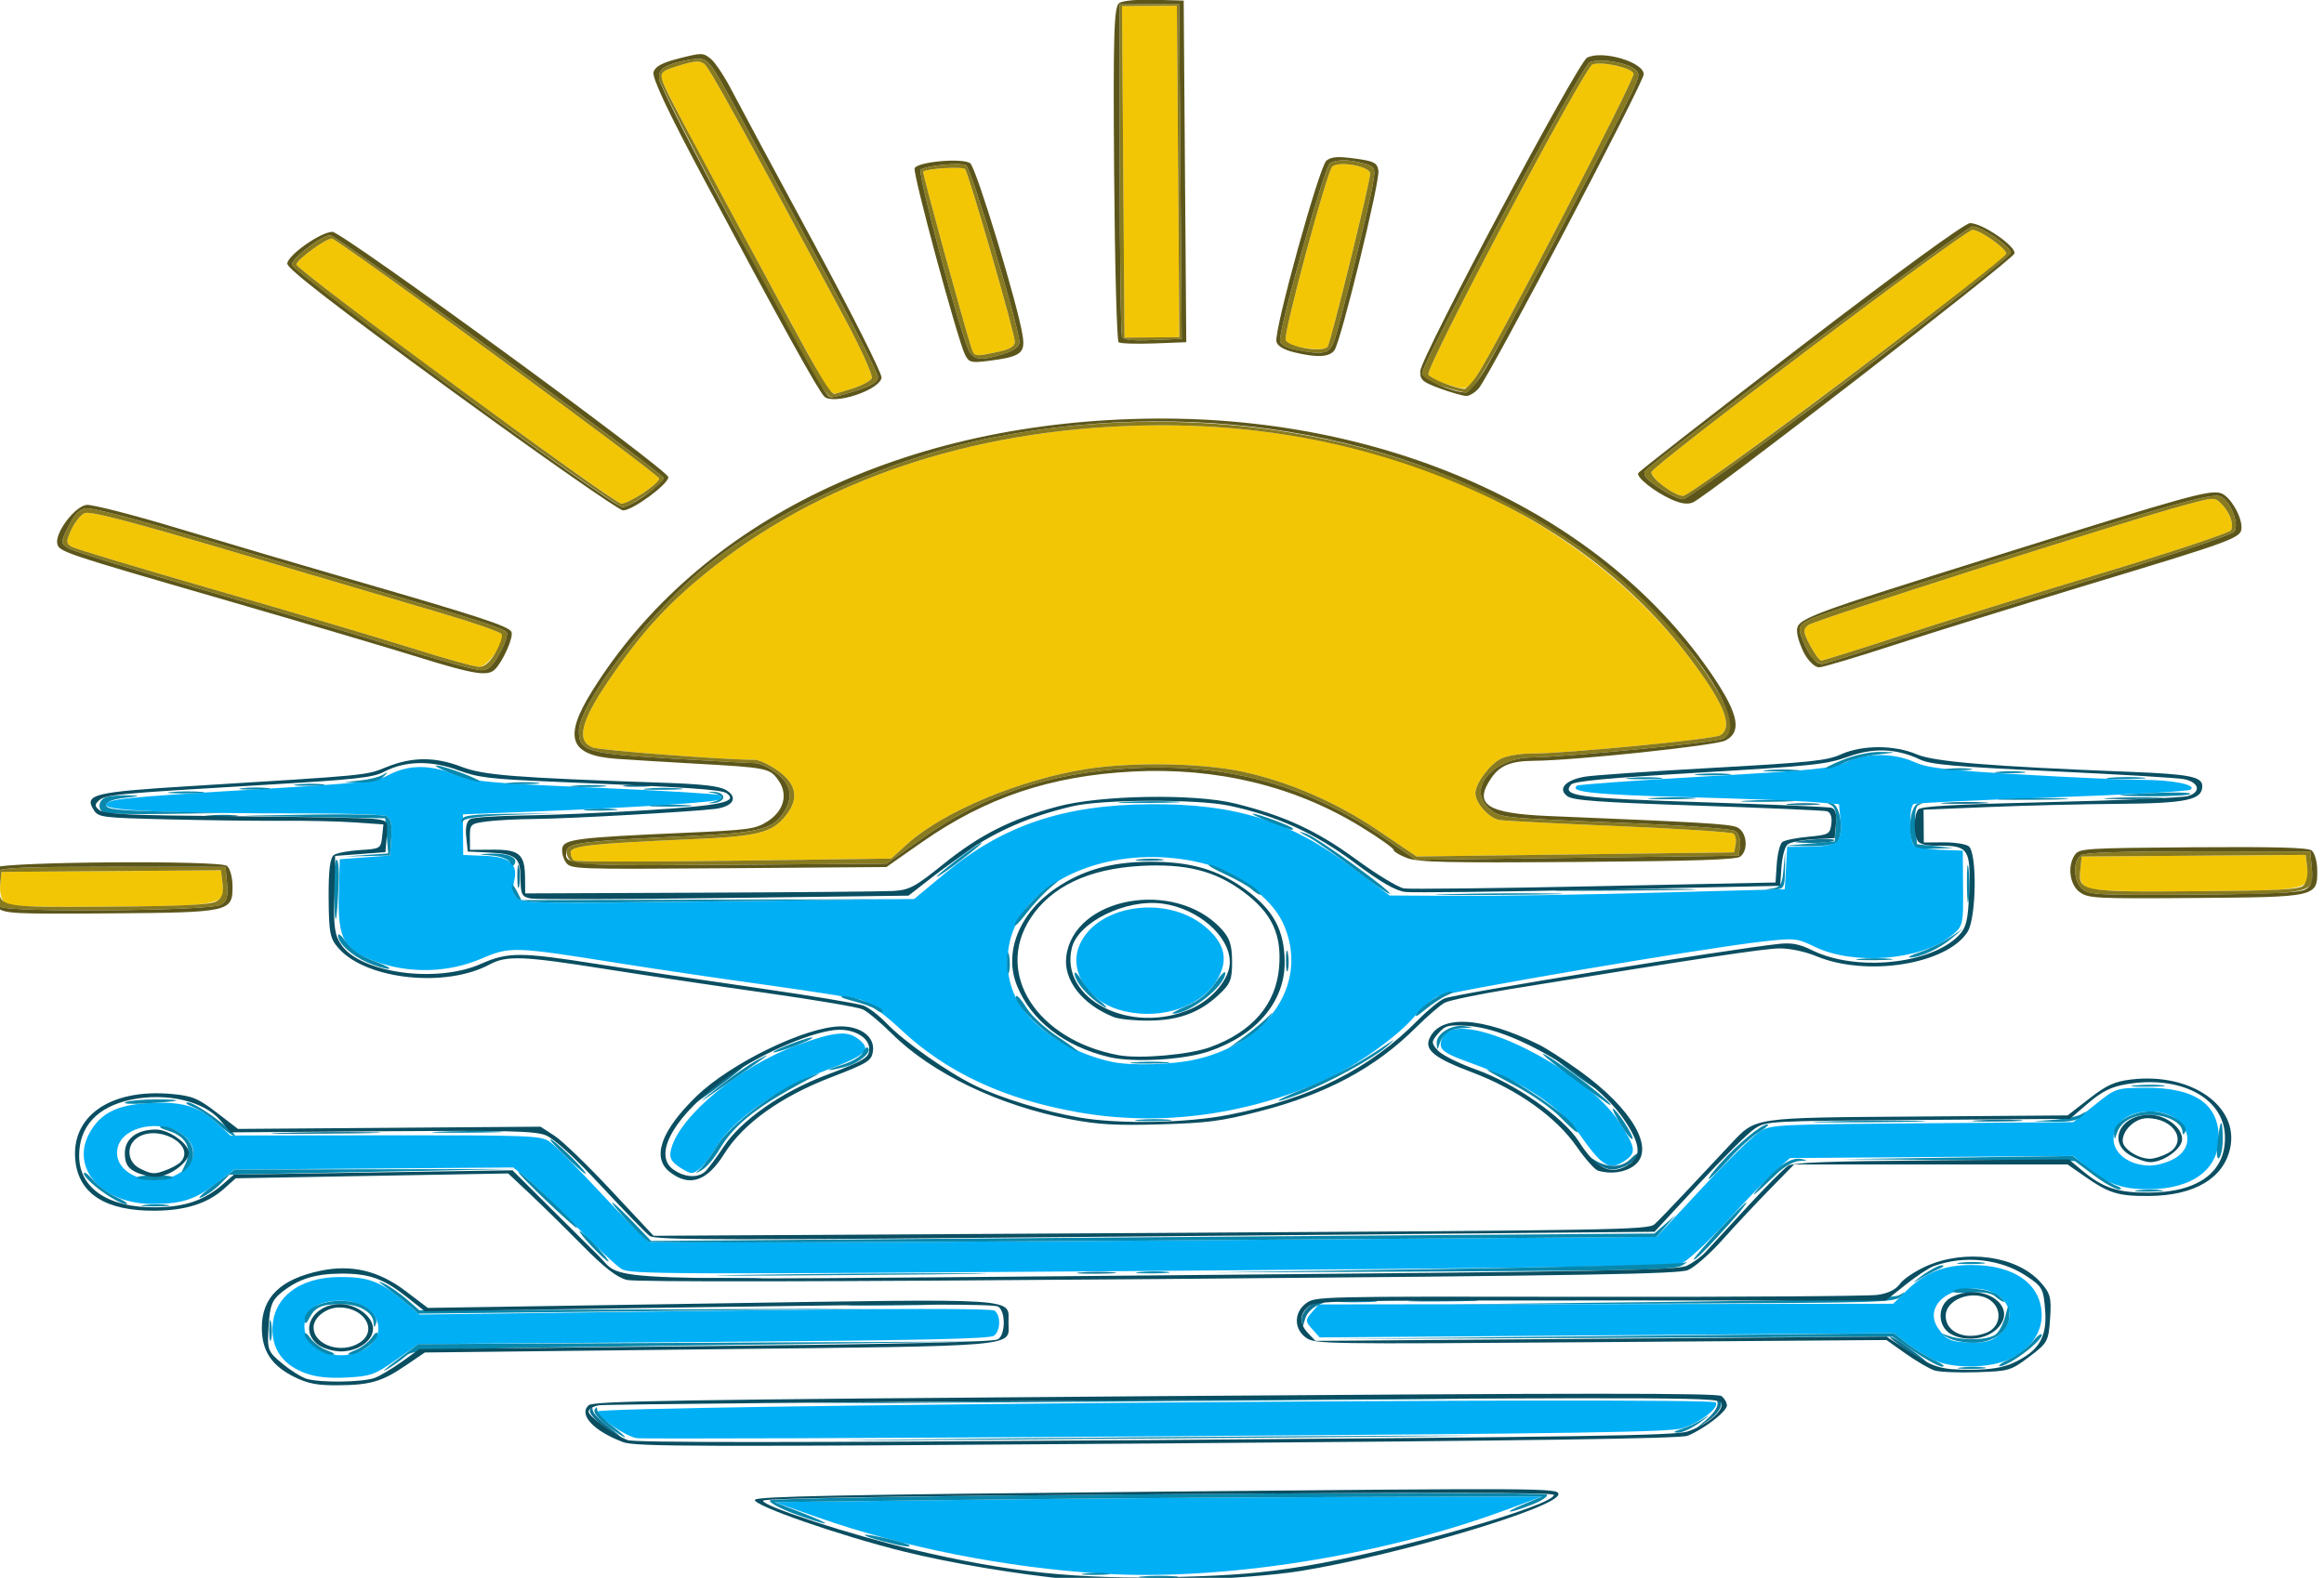 <?xml version="1.0" encoding="UTF-8" standalone="no"?>
<!-- Created with Inkscape (http://www.inkscape.org/) -->

<svg
   width="99.749"
   height="67.741"
   viewBox="0 0 71.249 48.386"
   version="1.1"
   id="svg5"
   xml:space="preserve"
   inkscape:export-filename="logo.svg"
   inkscape:export-xdpi="96"
   inkscape:export-ydpi="96"
   xmlns:inkscape="http://www.inkscape.org/namespaces/inkscape"
   xmlns:sodipodi="http://sodipodi.sourceforge.net/DTD/sodipodi-0.dtd"
   xmlns="http://www.w3.org/2000/svg"
   xmlns:svg="http://www.w3.org/2000/svg"><sodipodi:namedview
     id="namedview7"
     pagecolor="#ffffff"
     bordercolor="#000000"
     borderopacity="0.25"
     inkscape:showpageshadow="2"
     inkscape:pageopacity="0.0"
     inkscape:pagecheckerboard="0"
     inkscape:deskcolor="#d1d1d1"
     inkscape:document-units="px"
     showgrid="false" /><defs
     id="defs2" /><g
     inkscape:label="Capa 1"
     inkscape:groupmode="layer"
     id="layer1"
     transform="translate(-8.865,-4.502)"><g
       id="g2887"
       transform="matrix(0.219,0,0,0.161,242.316,34.604)"><g
         id="g4005"
         transform="matrix(0.896,-0.009,0.005,0.902,-88.513,-9.259)"><path
           style="fill:#f3c605;stroke-width:0.714"
           d="m -1090.158,-17.3 c -0.466,-0.562 -0.747,-2.249 -0.623,-3.75 l 0.225,-2.728 h 17.143 17.143 l 0.231,2.829 c 0.37,4.544 -0.116,4.671 -17.78,4.671 -12.562,0 -15.651,-0.193 -16.338,-1.022 z m 325.4,0.1 c -0.921,-0.673 -1.198,-1.683 -1.029,-3.75 l 0.231,-2.829 h 17.5 17.5 l 0.225,2.728 c 0.392,4.765 0.37,4.772 -17.318,4.772 -11.812,0 -16.168,-0.235 -17.107,-0.921 z m -236.368,-8.1 c -0.276,-0.276 -0.502,-1.045 -0.502,-1.709 0,-1.384 3.395,-1.849 18.929,-2.594 10.289,-0.493 12.518,-1.214 14.672,-4.746 2.168,-3.556 1.835,-6.638 -1.029,-9.501 -1.336,-1.336 -3.023,-2.432 -3.75,-2.437 -4.642,-0.03 -24.086,-2.225 -25.256,-2.852 -2.552,-1.366 -1.851,-5.382 2.4,-13.747 5.452,-10.731 9.881,-17.099 17.085,-24.567 18.126,-18.791 42.045,-28.808 68.821,-28.821 36.427,-0.018 68.398,20.268 85.451,54.219 3.436,6.841 4.205,10.642 2.448,12.1 -1.002,0.831 -24.457,3.656 -29.588,3.563 -1.668,-0.03 -3.79,0.441 -4.715,1.047 -1.764,1.156 -4.038,5.236 -4.038,7.245 0,2.124 2.136,5.365 3.763,5.709 0.877,0.186 9.308,0.854 18.737,1.485 9.429,0.631 17.411,1.412 17.739,1.733 0.328,0.322 0.489,1.346 0.357,2.275 l -0.239,1.69 -24.814,0.188 -24.814,0.188 -6.075,-5.642 c -6.399,-5.943 -13.892,-10.405 -21.082,-12.554 -6.287,-1.879 -17.175,-2.235 -24.287,-0.793 -10.438,2.115 -22.467,8.776 -28.102,15.563 l -2.534,3.051 -24.536,0.205 c -13.495,0.113 -24.762,-0.021 -25.038,-0.298 z m 193.373,-43.519 c -1.083,-2.835 -1.11,-3.388 -0.213,-4.285 1.024,-1.024 49.403,-21.339 58.711,-24.653 4.852,-1.728 4.878,-1.729 5.924,-0.307 1.305,1.774 1.978,4.325 1.482,5.618 -0.207,0.538 -9.322,4.53 -20.256,8.87 -10.934,4.34 -25.17,10.169 -31.634,12.952 -6.465,2.783 -11.983,5.06 -12.262,5.06 -0.279,0 -1.067,-1.465 -1.751,-3.255 z m -218.161,-1.455 c -4.911,-2.149 -18.653,-7.799 -30.538,-12.557 -11.885,-4.758 -22.1,-9.009 -22.701,-9.448 -0.951,-0.696 -0.967,-1.159 -0.119,-3.607 0.535,-1.545 1.471,-3.123 2.08,-3.508 0.823,-0.519 6.947,1.698 23.871,8.645 12.52,5.139 26.837,11.004 31.816,13.034 4.979,2.029 9.192,4.067 9.364,4.528 0.58,1.556 -2.202,6.912 -3.565,6.865 -0.704,-0.025 -5.297,-1.803 -10.208,-3.951 z m 6.964,-55.291 c -13.652,-13.764 -24.821,-25.468 -24.821,-26.009 0,-0.972 4.566,-5.418 5.564,-5.418 0.866,0 50.864,50.308 50.864,51.18 0,1.024 -4.748,5.245 -5.918,5.261 -0.477,0.006 -12.038,-11.249 -25.689,-25.013 z m 188.526,22.997 c -1.056,-1.102 -1.919,-2.47 -1.919,-3.04 0,-1.211 49.258,-50.671 50.464,-50.671 1.159,0 5.25,3.962 5.25,5.084 0,1.351 -49.392,50.63 -50.745,50.63 -0.622,0 -1.994,-0.902 -3.049,-2.003 z m -130.277,-21.747 c -0.63,-0.833 -3.504,-8.028 -19.161,-47.971 -3.374,-8.607 -6.308,-16.515 -6.519,-17.574 -0.345,-1.725 -0.07,-2.05 2.654,-3.14 2.495,-0.998 3.197,-1.049 3.923,-0.283 0.786,0.829 5.453,12.461 21.51,53.617 2.569,6.584 4.49,12.44 4.27,13.013 -0.22,0.574 -1.578,1.535 -3.018,2.137 -3.139,1.312 -2.831,1.295 -3.658,0.201 z m 96.366,-0.25 c -1.292,-0.565 -2.518,-1.466 -2.724,-2.003 -0.516,-1.344 24.777,-64.78 26.019,-65.256 1.645,-0.631 6.165,0.812 6.399,2.045 0.217,1.14 -21.962,57.849 -24.805,63.42 -1.662,3.258 -1.596,3.234 -4.89,1.794 z m -74.072,-8.321 c -1.199,-5.115 -7.512,-37.195 -7.347,-37.34 0.743,-0.66 6.199,-1.028 6.561,-0.442 0.565,0.914 7.564,34.712 7.564,36.525 0,0.973 -0.774,1.584 -2.679,2.113 -3.601,1 -3.668,0.986 -4.1,-0.855 z m 51.068,0.255 c -0.98,-0.273 -1.87,-0.964 -1.977,-1.536 -0.303,-1.619 6.702,-35.698 7.503,-36.499 1.193,-1.193 5.898,0.051 5.898,1.559 0,1.752 -6.381,35.745 -6.854,36.51 -0.428,0.693 -2.003,0.681 -4.571,-0.034 z m -27.147,-37.219 v -35 h 4.286 4.286 v 35 35 h -4.286 -4.286 z"
           id="path438" /><path
           style="fill:#01aff5;stroke-width:0.714"
           d="m -919.485,126.112 c -15.145,-1.443 -30.917,-5.828 -44.286,-12.313 l -6.786,-3.292 29.768,-0.186 c 16.372,-0.102 43.372,-0.102 60,0 l 30.232,0.186 -6.172,2.994 c -19.331,9.376 -44.216,14.377 -62.756,12.611 z m -72.5,-29.327 c -1.787,-0.428 -6.071,-4.453 -6.071,-5.704 0,-1.233 173.914,-1.396 174.675,-0.164 0.648,1.048 -2.384,4.201 -5.188,5.396 -1.905,0.812 -15.961,0.965 -82.143,0.897 -43.914,-0.046 -80.487,-0.237 -81.273,-0.425 z m -51.699,-14.245 c -3.349,-1.706 -5.081,-4.835 -5.084,-9.187 0,-6.698 4.127,-11.06 10.475,-11.06 4.769,0 6.536,0.988 10.851,6.066 l 1.686,1.985 44.542,-0.332 c 30.049,-0.224 44.781,-0.093 45.278,0.403 1.003,1.003 0.929,4.257 -0.121,5.307 -0.648,0.648 -11.705,0.857 -45.388,0.857 h -44.531 l -3.582,3.35 c -3.271,3.06 -3.934,3.371 -7.648,3.595 -2.836,0.171 -4.796,-0.127 -6.479,-0.984 z m 9.689,-5.372 c 3.783,-3.554 1.104,-9.875 -4.186,-9.875 -3.586,0 -5.59,1.968 -5.59,5.49 0,5.315 5.946,7.983 9.775,4.386 z m 244.867,5.212 c -1.179,-0.734 -3.087,-2.34 -4.241,-3.569 l -2.098,-2.233 h -44.85 -44.85 l -1.17,-1.786 c -1.064,-1.624 -1.069,-1.939 -0.055,-3.487 l 1.115,-1.701 44.874,0.378 44.874,0.378 2.033,-2.666 c 2.917,-3.824 5.855,-5.396 10.093,-5.399 6.792,-0.005 11.063,4.128 11.058,10.7 -0.003,3.88 -1.912,7.315 -5.169,9.301 -3.05,1.859 -8.699,1.9 -11.614,0.084 z m 10.305,-5.541 c 3.151,-4.006 0.741,-9.547 -4.151,-9.547 -4.799,0 -7.632,4.332 -5.513,8.43 1.293,2.5 1.983,2.865 5.557,2.942 2.026,0.043 2.965,-0.374 4.107,-1.826 z M -994.173,61.027 c -0.811,-0.679 -4.099,-4.931 -7.307,-9.448 -3.208,-4.518 -6.656,-9.098 -7.662,-10.179 l -1.829,-1.964 h -21.785 -21.785 l -2.811,2.868 c -3.331,3.399 -5.355,4.276 -9.857,4.272 -8.057,-0.006 -13.058,-7.71 -9.867,-15.199 1.723,-4.044 4.243,-5.743 9.032,-6.09 5.31,-0.384 7.924,0.64 10.754,4.213 l 2.169,2.738 24.173,0.205 c 22.349,0.19 24.283,0.305 25.632,1.527 0.802,0.727 4.432,5.709 8.066,11.071 3.634,5.363 6.948,9.986 7.365,10.275 0.417,0.289 36.019,0.53 79.116,0.536 l 78.358,0.011 7.229,-10.346 c 3.976,-5.69 8.053,-10.994 9.06,-11.786 1.751,-1.378 2.85,-1.44 25.382,-1.44 h 23.551 l 3.353,-3.571 c 3.352,-3.571 3.354,-3.571 7.959,-3.569 7.641,0.004 11.392,3.464 11.392,10.509 0,6.805 -4.114,10.914 -10.928,10.916 -4.122,0.001 -6.534,-1.154 -9.546,-4.575 l -2.26,-2.567 h -22.13 -22.13 l -2.038,2.359 c -1.121,1.298 -4.605,6.102 -7.741,10.676 -3.137,4.574 -6.446,8.655 -7.355,9.069 -1.127,0.514 -27.451,0.748 -82.868,0.737 -75.892,-0.015 -81.313,-0.097 -82.69,-1.25 z m -68.63,-21.2 c 2.468,-2.287 2.524,-5.536 0.137,-7.924 -3.263,-3.263 -9.077,-1.818 -10.024,2.491 -1.263,5.751 5.521,9.478 9.887,5.432 z m 311.436,0.271 c 4.039,-3.177 1.499,-9.948 -3.732,-9.948 -3.494,0 -5.814,2.309 -5.814,5.787 0,3.141 2.532,5.642 5.714,5.642 1.073,0 2.797,-0.666 3.832,-1.48 z m -233.879,-0.709 c -1.147,-1.147 -1.368,-1.982 -0.995,-3.75 1.489,-7.055 10.941,-17.357 19.835,-21.619 5.64,-2.703 7.696,-2.993 9.37,-1.319 2.405,2.405 1.508,3.553 -5.428,6.939 -6.77,3.305 -14.102,10.122 -16.534,15.372 -1.843,3.979 -3.17,5.852 -4.145,5.852 -0.345,0 -1.291,-0.664 -2.102,-1.475 z m 144.169,0.225 c -0.604,-0.688 -1.818,-2.696 -2.697,-4.464 -3.423,-6.885 -9.101,-12.142 -17.751,-16.434 -3.449,-1.711 -4.389,-2.525 -4.389,-3.8 0,-0.893 0.386,-2.009 0.857,-2.48 4.171,-4.171 21.873,8.421 26.962,19.178 2.533,5.354 2.653,6.459 0.875,8.068 -1.662,1.504 -2.488,1.49 -3.857,-0.068 z m -81.403,-10.919 c -11.707,-2.879 -20.683,-8.641 -27.836,-17.868 -2.372,-3.059 -5.164,-5.888 -6.205,-6.286 -1.041,-0.398 -7.839,-1.902 -15.107,-3.342 -7.268,-1.44 -17.325,-3.546 -22.348,-4.68 -16.721,-3.773 -17.167,-3.798 -21.757,-1.208 -5.145,2.904 -11.14,3.073 -16.401,0.464 -5.041,-2.5 -5.991,-4.844 -5.755,-14.197 l 0.19,-7.5 3.929,-0.357 3.929,-0.357 0.22,-3.861 c 0.148,-2.605 -0.084,-4.054 -0.714,-4.453 -0.514,-0.326 -5.916,-0.638 -12.005,-0.693 -21.31,-0.194 -31.786,-0.874 -31.786,-2.064 0,-1.305 2.394,-1.611 25.297,-3.233 13.887,-0.984 17.039,-1.41 18.571,-2.509 3.229,-2.316 6.412,-2.418 10.417,-0.333 3.328,1.732 4.849,1.947 22.347,3.159 10.326,0.715 18.978,1.503 19.226,1.751 0.248,0.248 0.237,0.665 -0.025,0.927 -0.578,0.578 -13.203,1.563 -28.69,2.239 l -11.429,0.499 v 4.286 4.286 l 3.389,0.218 c 3.938,0.253 5.213,1.781 4.529,5.428 -0.257,1.368 -0.066,2.776 0.477,3.519 0.839,1.147 3.16,1.223 31.457,1.037 l 30.552,-0.201 4.796,-5.308 c 9.146,-10.122 18.611,-14.335 32.208,-14.335 13.242,0 21.778,3.69 31.363,13.556 l 5.913,6.087 10.516,0.19 c 5.784,0.104 19.677,-0.056 30.873,-0.357 l 20.357,-0.547 0.213,-4.464 0.213,-4.464 h 3.45 c 4.304,0 5.202,-1.001 4.916,-5.48 l -0.22,-3.448 -3.929,-0.495 c -2.161,-0.272 -11.139,-0.829 -19.951,-1.237 -14.386,-0.666 -18.354,-1.272 -17.026,-2.6 0.235,-0.235 9.244,-1.018 20.02,-1.74 17.169,-1.151 19.893,-1.496 22.025,-2.796 3.183,-1.94 7.448,-1.915 10.647,0.063 2.098,1.298 4.794,1.75 16.786,2.819 7.857,0.7 16.274,1.289 18.703,1.309 4.823,0.039 8.714,1.13 7.663,2.149 -0.359,0.348 -10.103,0.99 -21.655,1.428 -11.552,0.438 -21.275,0.964 -21.607,1.169 -0.747,0.462 -0.782,7.474 -0.044,8.636 0.296,0.466 2.14,0.948 4.096,1.071 l 3.558,0.224 v 7.99 c 0,7.856 -0.035,8.026 -2.086,10.166 -4.728,4.934 -15.119,5.906 -21.064,1.972 -2.903,-1.921 -3.144,-1.959 -8.146,-1.263 -9.152,1.273 -49.332,10.076 -51.011,11.176 -0.895,0.586 -2.482,2.424 -3.526,4.084 -2.632,4.182 -9.214,10.41 -14.025,13.271 -12.35,7.343 -25.829,9.621 -38.495,6.506 z m 18.401,-11.049 c 11.671,-3.563 17.808,-16.544 13.609,-28.787 -1.826,-5.324 -7.376,-10.902 -12.591,-12.655 -11.347,-3.815 -23.4,0.836 -28.342,10.937 -2.649,5.414 -2.797,13.028 -0.358,18.366 2.669,5.84 8.191,10.645 14.419,12.546 3.024,0.923 9.562,0.722 13.263,-0.407 z M -916.331,6.992 c -4.675,-2.035 -7.433,-7.989 -6.061,-13.083 2.373,-8.814 13.431,-11.311 19.643,-4.436 3.372,3.733 3.919,7.522 1.724,11.946 -2.816,5.677 -9.487,8.105 -15.305,5.572 z"
           id="path436"
           sodipodi:nodetypes="sscsscssssssssscsscsssscssssssssscccsscccsscssssssssssscccssssscssssscssscssssscccsssssssssssssssssssssssssssssssssssssssscccssssssssssscccsscscssscsscccsscssssssssssssscsssssssssssssssssssss" /><path
           style="fill:#0888ac;stroke-width:0.714"
           d="m -913.251,126.777 c 1.268,-0.158 3.518,-0.16 5,-0.006 1.482,0.155 0.445,0.284 -2.305,0.287 -2.75,0.003 -3.963,-0.123 -2.695,-0.281 z m -8.903,-0.711 c 1.086,-0.164 2.693,-0.16 3.571,0.01 0.879,0.17 -0.01,0.304 -1.974,0.299 -1.964,-0.006 -2.683,-0.144 -1.597,-0.308 z m -31.483,-7.118 c -1.694,-0.599 -2.954,-1.216 -2.8,-1.37 0.326,-0.326 6.951,1.849 6.951,2.282 0,0.447 -0.813,0.269 -4.152,-0.912 z m -13.911,-6 c -2.274,-1.173 -3.942,-2.444 -3.708,-2.823 0.58,-0.938 120.817,-0.94 121.396,-0.002 0.233,0.378 -0.86,1.342 -2.429,2.143 -3.826,1.952 -4.73,1.805 -1.125,-0.183 l 2.857,-1.576 -29.768,-0.186 c -16.372,-0.102 -43.372,-0.102 -60,0 l -30.232,0.186 4.286,2.287 c 2.357,1.258 3.964,2.287 3.571,2.287 -0.393,0 -2.575,-0.96 -4.848,-2.133 z m 17.582,-15.476 c 21.932,-0.105 57.611,-0.105 79.286,5e-5 21.675,0.105 3.731,0.191 -39.876,0.191 -43.607,-2.9e-5 -61.341,-0.086 -39.409,-0.191 z m 121.195,-0.979 c 0.982,-0.39 2.604,-1.415 3.604,-2.276 1,-0.861 0.764,-0.522 -0.525,0.755 -1.289,1.277 -2.911,2.301 -3.604,2.276 -0.893,-0.032 -0.74,-0.252 0.525,-0.755 z m -167.797,-2.352 c -1.3,-1.341 -2.192,-2.868 -1.982,-3.393 0.298,-0.746 0.393,-0.728 0.437,0.083 0.031,0.571 1.084,2.097 2.339,3.393 1.256,1.295 2.122,2.355 1.926,2.355 -0.196,0 -1.421,-1.097 -2.72,-2.438 z m 42.261,-4.526 c 23.866,-0.104 62.92,-0.104 86.786,0 23.866,0.104 4.339,0.19 -43.393,0.19 -47.732,0 -67.259,-0.085 -43.393,-0.19 z m 169.295,-5.691 c 1.086,-0.164 2.693,-0.16 3.571,0.01 0.879,0.17 -0.01,0.304 -1.974,0.299 -1.964,-0.006 -2.683,-0.144 -1.597,-0.308 z m -7.252,-3.411 -3.431,-3.209 -44.575,-0.19 -44.575,-0.19 44.688,-0.173 44.688,-0.173 2.098,2.233 c 1.154,1.228 3.062,2.834 4.241,3.569 1.179,0.734 1.727,1.337 1.219,1.338 -0.508,0.001 -2.467,-1.441 -4.354,-3.206 z m 14.748,1.784 c 1.28,-0.781 2.967,-2.467 3.747,-3.747 0.781,-1.28 1.421,-1.888 1.422,-1.351 10e-4,0.537 -1.245,2.225 -2.77,3.75 -1.525,1.525 -3.213,2.772 -3.75,2.77 -0.537,-0.001 0.071,-0.641 1.351,-1.422 z m -251.834,-2.388 3.351,-3.33 44.506,0.168 44.506,0.168 -44.885,0.368 c -43.77,0.359 -44.915,0.403 -46.098,1.796 -0.667,0.786 -2.005,2.043 -2.972,2.794 -0.967,0.751 -0.251,-0.133 1.593,-1.964 z m -12.87,-2.84 c -0.854,-0.909 -1.548,-2.115 -1.542,-2.679 0.01,-0.564 0.414,-0.228 0.907,0.746 0.493,0.974 1.694,2.175 2.668,2.668 1.087,0.55 1.337,0.9 0.646,0.907 -0.619,0.006 -1.824,-0.733 -2.679,-1.643 z m 6.29,0.736 c 0.974,-0.493 2.175,-1.694 2.668,-2.668 0.55,-1.087 0.9,-1.337 0.907,-0.646 0.013,1.377 -2.913,4.236 -4.321,4.221 -0.564,-0.006 -0.228,-0.414 0.746,-0.907 z m 248.9,-0.193 c -1.339,-1.073 -1.333,-1.085 0.174,-0.357 2.299,1.111 6.344,0.916 7.399,-0.355 0.506,-0.61 1.151,-2.297 1.434,-3.75 0.503,-2.586 0.515,-2.594 0.596,-0.416 0.125,3.392 -2.28,5.989 -5.547,5.989 -1.468,0 -3.293,-0.5 -4.055,-1.111 z m -262.253,-4.246 c 0.01,-1.964 0.144,-2.683 0.308,-1.597 0.164,1.086 0.16,2.693 -0.01,3.571 -0.17,0.879 -0.304,-0.01 -0.298,-1.974 z m 16.307,-1.496 c -0.121,-2.193 -2.35,-3.862 -5.139,-3.85 -2.988,0.013 -3.951,0.581 -4.863,2.866 -0.497,1.247 -0.718,1.398 -0.75,0.516 -0.142,-3.92 6.866,-5.609 9.895,-2.385 0.93,0.99 1.474,2.28 1.279,3.036 -0.294,1.138 -0.35,1.113 -0.422,-0.183 z m 5.448,-3.605 c -0.881,-1.038 -2.406,-2.688 -3.388,-3.666 -1.386,-1.381 -1.449,-1.558 -0.28,-0.792 0.828,0.543 2.381,2.029 3.451,3.303 l 1.945,2.315 36.192,0.192 36.192,0.192 -36.255,0.172 -36.255,0.172 z m 197.261,1.351 c 26.185,-0.146 34.854,-0.408 35.714,-1.078 1.005,-0.784 1.023,-0.742 0.156,0.364 -0.913,1.164 -3.365,1.238 -35.714,1.078 l -34.734,-0.172 z m 50.728,-0.597 c -0.656,-0.791 -1.847,-1.06 -3.948,-0.893 -1.654,0.132 -2.859,-0.001 -2.677,-0.296 0.722,-1.168 5.744,-0.53 7.033,0.893 0.711,0.786 1.122,1.429 0.912,1.429 -0.209,0 -0.803,-0.51 -1.32,-1.132 z m -102.287,-0.097 c 1.268,-0.158 3.518,-0.16 5,-0.006 1.482,0.155 0.445,0.284 -2.305,0.287 -2.75,0.003 -3.963,-0.123 -2.695,-0.281 z m 90.687,-4.306 c 1.289,-1.277 2.751,-2.312 3.247,-2.3 0.497,0.012 0.26,0.376 -0.525,0.81 -0.786,0.433 -2.247,1.468 -3.247,2.3 -1,0.831 -0.764,0.467 0.525,-0.81 z m -184.193,-2.142 c 9.554,-0.113 24.983,-0.112 34.286,2.57e-4 9.303,0.113 1.486,0.205 -17.371,0.205 -18.857,-1.36e-4 -26.469,-0.092 -16.915,-0.205 z m 62.106,0.018 c 1.284,-0.159 3.212,-0.156 4.286,0.007 1.073,0.163 0.023,0.293 -2.334,0.289 -2.357,-0.004 -3.235,-0.137 -1.951,-0.296 z m 47.666,-0.184 c 20.036,-0.203 36.911,-0.635 37.5,-0.959 0.589,-0.324 0.447,-0.083 -0.315,0.536 -1.227,0.995 -5.545,1.105 -37.5,0.959 l -36.113,-0.166 z m 80.545,-0.525 c 1.086,-0.164 2.693,-0.16 3.571,0.01 0.879,0.17 -0.01,0.304 -1.974,0.299 -1.964,-0.006 -2.683,-0.144 -1.597,-0.308 z m -41.617,-1.12 c 0,-0.576 7.888,-11.939 8.288,-11.939 0.185,0 -1.015,2.009 -2.667,4.464 -3.533,5.251 -5.621,8.028 -5.621,7.475 z m -172.143,-4.439 c -1.216,-1.768 -2.051,-3.214 -1.854,-3.214 0.196,0 1.352,1.446 2.569,3.214 1.216,1.768 2.051,3.214 1.854,3.214 -0.196,0 -1.352,-1.446 -2.569,-3.214 z m 8.875,-0.904 c -0.422,-0.289 -2.132,-2.614 -3.799,-5.168 -3.251,-4.979 -1.939,-3.802 1.874,1.682 l 2.307,3.318 h 78.381 78.381 l 1.693,-1.964 1.693,-1.964 -1.536,2.321 -1.536,2.321 -78.344,-0.011 c -43.089,-0.006 -78.69,-0.247 -79.112,-0.536 z m -15.907,-8.765 c -2.418,-3.157 -4.396,-5.946 -4.396,-6.196 0,-0.251 1.48,1.449 3.29,3.776 4.271,5.495 6.165,8.161 5.798,8.161 -0.163,0 -2.274,-2.583 -4.691,-5.74 z m 189.753,-1.402 c 2.77,-4.213 4.731,-5.917 6.333,-5.503 1.064,0.275 1.014,0.352 -0.274,0.42 -0.9,0.047 -2.432,1.186 -3.571,2.654 -3.7,4.769 -4.613,5.661 -2.488,2.429 z m -252.532,1.63 c 1.086,-0.164 2.693,-0.16 3.571,0.01 0.878,0.17 -0.01,0.304 -1.974,0.299 -1.964,-0.006 -2.683,-0.144 -1.597,-0.308 z m 311.428,0 c 1.086,-0.164 2.693,-0.16 3.571,0.01 0.879,0.17 -0.01,0.304 -1.974,0.299 -1.964,-0.006 -2.683,-0.144 -1.597,-0.308 z m -318.129,-2.975 c -1.525,-1.525 -2.772,-3.213 -2.771,-3.75 10e-4,-0.537 0.641,0.071 1.422,1.351 0.781,1.28 2.467,2.967 3.747,3.747 1.28,0.781 1.888,1.421 1.351,1.422 -0.537,0.001 -2.225,-1.245 -3.75,-2.77 z m 311.25,-0.263 -2.952,-3.036 -18.214,-0.381 -18.214,-0.381 18.064,-0.155 18.064,-0.155 2.65,2.778 c 1.457,1.528 3.293,3.125 4.078,3.55 0.826,0.446 1.016,0.781 0.452,0.794 -0.537,0.012 -2.305,-1.344 -3.929,-3.014 z m -293.809,-0.789 3.366,-3.318 21.96,0.159 21.96,0.159 -22.38,0.377 -22.379,0.377 -1.438,1.975 c -0.791,1.086 -2.117,2.339 -2.947,2.783 -0.83,0.444 0.01,-0.686 1.857,-2.511 z m 235.57,-2.426 c 2.686,-3.996 6.361,-8.036 7.31,-8.036 0.369,0 -0.185,0.673 -1.23,1.495 -1.045,0.822 -3.19,3.394 -4.766,5.714 -1.576,2.321 -3.029,4.219 -3.23,4.219 -0.201,0 0.661,-1.527 1.916,-3.393 z m -247.459,0.714 c -0.182,-0.295 1.054,-0.536 2.747,-0.536 1.693,0 2.929,0.241 2.747,0.536 -0.182,0.295 -1.418,0.536 -2.747,0.536 -1.329,0 -2.565,-0.241 -2.747,-0.536 z m 66.667,-4.286 c -1.689,-2.259 -2.512,-3.643 -1.828,-3.077 1.281,1.062 5.702,7.184 5.188,7.184 -0.159,0 -1.671,-1.848 -3.359,-4.107 z m 21.37,3.185 c 0.553,-0.704 1.766,-2.922 2.696,-4.93 1.973,-4.258 9.234,-11.584 13.872,-13.996 1.728,-0.898 2.536,-1.22 1.796,-0.714 -9.154,6.253 -12.953,10.131 -15.447,15.768 -0.773,1.747 -1.971,3.621 -2.664,4.164 -1.149,0.901 -1.171,0.876 -0.254,-0.292 z m 237.008,-2.767 c 0.432,-5.234 0.794,-5.945 0.848,-1.668 0.025,1.964 -0.226,4 -0.559,4.525 -0.354,0.558 -0.474,-0.628 -0.29,-2.857 z m -317.525,1.137 c 1.18,-3.231 0.241,-5.925 -2.477,-7.107 -1.403,-0.61 -1.797,-1.009 -1.014,-1.026 0.705,-0.015 2.071,0.761 3.036,1.725 1.995,1.995 2.298,5.111 0.703,7.217 -0.957,1.264 -0.979,1.192 -0.248,-0.809 z m 224.379,-6.092 c -0.859,-1.924 -1.428,-3.498 -1.265,-3.498 0.521,0 3.276,5.797 3.046,6.409 -0.121,0.323 -0.923,-0.986 -1.782,-2.91 z m 77.002,2.519 c -0.125,-2.245 2.802,-4.589 5.732,-4.589 2.745,0 6.067,2.72 5.39,4.413 -0.269,0.673 -0.393,0.617 -0.434,-0.195 -0.093,-1.873 -2.503,-3.504 -5.181,-3.504 -2.635,0 -4.464,1.415 -5.076,3.929 -0.337,1.385 -0.351,1.383 -0.431,-0.054 z m -86.487,-4.304 c -1.298,-1.808 -4.326,-4.731 -6.728,-6.496 -5.299,-3.894 -5.832,-4.428 -2.639,-2.65 2.888,1.609 10.175,8.532 11.395,10.825 1.367,2.57 0.521,1.869 -2.028,-1.68 z m -209.743,-0.678 c -1.064,-1.395 -2.768,-2.989 -3.786,-3.543 -1.019,-0.554 -1.41,-1.02 -0.87,-1.035 0.54,-0.016 2.539,1.579 4.442,3.543 1.903,1.964 3.165,3.571 2.804,3.571 -0.361,0 -1.526,-1.141 -2.59,-2.536 z m 34.54,2.007 c 2.455,-0.139 6.473,-0.139 8.929,0 2.455,0.139 0.446,0.254 -4.464,0.254 -4.911,0 -6.92,-0.114 -4.464,-0.254 z m 216.466,-0.004 c 4.048,-0.128 10.476,-0.127 14.286,0.001 3.809,0.128 0.498,0.233 -7.359,0.232 -7.857,-6.29e-4 -10.974,-0.106 -6.926,-0.233 z m 35.841,0.002 c 1.76,-0.155 3.689,-0.661 4.286,-1.125 0.948,-0.737 0.962,-0.686 0.105,0.406 -0.713,0.91 -1.881,1.216 -4.286,1.125 l -3.305,-0.125 z M -913.235,30.348 c 1.277,-0.158 3.366,-0.158 4.643,0 1.277,0.158 0.232,0.288 -2.321,0.288 -2.554,0 -3.598,-0.13 -2.321,-0.288 z m 67.498,-8.541 c -3.242,-3.324 -5.01,-5.403 -3.929,-4.621 2.642,1.911 11.263,11.089 10.09,10.743 -0.146,-0.043 -2.919,-2.798 -6.161,-6.122 z m -133.033,0.948 c 2.161,-2.279 4.893,-4.814 6.071,-5.633 2.451,-1.702 2.51,-1.764 -4.643,4.835 -5.104,4.708 -5.171,4.746 -1.429,0.798 z m 91.281,1.369 c 4.83,-2.603 8.32,-5.031 12.284,-8.548 2.416,-2.143 2.438,-2.148 0.714,-0.17 -2.141,2.458 -9.205,7.564 -13.358,9.657 -4.835,2.437 -4.557,1.71 0.36,-0.94 z m -183.99,0.92 c 0.508,-0.322 2.692,-0.566 4.852,-0.541 4.746,0.055 4.004,0.432 -1.638,0.833 -2.309,0.164 -3.73,0.035 -3.214,-0.292 z m 313.972,-0.411 c 1.284,-0.159 3.212,-0.156 4.286,0.007 1.073,0.163 0.023,0.293 -2.334,0.289 -2.357,-0.004 -3.235,-0.137 -1.951,-0.296 z m -201.818,-6.427 c 1.462,-0.6 2.858,-1.718 3.101,-2.484 0.243,-0.766 0.6,-1.236 0.792,-1.043 0.791,0.791 -1.318,3.232 -3.429,3.968 -3.271,1.14 -3.586,0.841 -0.464,-0.441 z m 45.361,4.43e-4 c 1.268,-0.158 3.518,-0.16 5,-0.006 1.482,0.155 0.445,0.284 -2.305,0.287 -2.75,0.003 -3.963,-0.123 -2.695,-0.281 z m -56.234,-2.694 c 0,-0.484 5.802,-3.37 6.125,-3.047 0.15,0.15 -1.167,0.972 -2.926,1.826 -1.759,0.855 -3.199,1.404 -3.199,1.221 z m 43.852,-2.652 c -2.977,-2.744 -6.513,-8.145 -5.8,-8.859 0.162,-0.162 0.887,1.018 1.611,2.622 0.724,1.604 2.898,4.34 4.832,6.079 1.934,1.739 3.314,3.162 3.066,3.162 -0.248,0 -1.917,-1.352 -3.709,-3.004 z m 59.802,1.864 c -0.113,-2.04 2.263,-4.051 4.323,-3.658 1.566,0.298 1.554,0.323 -0.211,0.415 -2.041,0.106 -3.131,1.087 -3.678,3.312 -0.338,1.374 -0.354,1.372 -0.434,-0.068 z m -30.07,-1.757 c 1.382,-1.353 3.091,-3.264 3.798,-4.247 0.894,-1.242 0.848,-1.025 -0.152,0.714 -0.79,1.375 -2.499,3.286 -3.798,4.247 l -2.361,1.747 z m 27.047,-4.727 c 0.905,-1.781 4.179,-4.53 5.358,-4.498 0.438,0.012 0.154,0.364 -0.632,0.782 -0.786,0.418 -2.348,1.774 -3.471,3.014 -1.358,1.498 -1.778,1.733 -1.255,0.702 z m -35.989,-1.856 c 1.883,-1.053 3.405,-2.684 4.464,-4.782 0.884,-1.751 1.606,-2.714 1.604,-2.14 -0.007,2.771 -5.584,8.563 -8.212,8.53 -0.393,-0.005 0.571,-0.728 2.143,-1.607 z m -48.696,0.14 c -0.422,-0.422 -2.013,-1.212 -3.536,-1.754 -1.606,-0.572 -2.168,-0.999 -1.339,-1.015 1.38,-0.028 6.071,2.421 6.071,3.17 0,0.562 -0.353,0.444 -1.196,-0.4 z m 34.267,-1.554 c -1.767,-1.94 -3.081,-4.388 -3.043,-5.667 0.015,-0.517 0.515,0.183 1.11,1.555 0.595,1.372 1.764,3.22 2.597,4.107 0.833,0.887 1.354,1.612 1.157,1.612 -0.196,0 -1.016,-0.723 -1.821,-1.607 z m -13.581,-8.036 c 0.006,-1.964 0.144,-2.683 0.308,-1.597 0.164,1.086 0.16,2.693 -0.01,3.571 -0.17,0.879 -0.304,-0.01 -0.299,-1.974 z m 133.188,0.555 c 1.277,-0.158 3.366,-0.158 4.643,0 1.277,0.158 0.232,0.288 -2.321,0.288 -2.554,0 -3.598,-0.13 -2.321,-0.288 z m -233.131,-1.568 c -2.51,-1.531 -4.548,-4.109 -4.547,-5.753 7e-4,-0.6 0.563,0.034 1.25,1.409 0.813,1.627 2.362,3.061 4.436,4.107 1.753,0.884 2.717,1.606 2.143,1.604 -0.574,-0.001 -2.051,-0.617 -3.282,-1.367 z m 242.595,0.231 c 1.375,-0.596 3.463,-1.949 4.64,-3.008 l 2.14,-1.925 -1.783,2.032 c -1.883,2.146 -5.014,4.058 -6.569,4.011 -0.511,-0.015 0.197,-0.515 1.572,-1.111 z m -141.42,-7.114 c -0.014,-1.2 3.896,-6.968 5.776,-8.522 1.498,-1.238 1.472,-1.147 -0.198,0.714 -1.052,1.172 -2.736,3.578 -3.741,5.346 -1.005,1.768 -1.832,2.875 -1.837,2.461 z m -106.317,-7.241 c -0.066,-4.004 0.121,-7.429 0.416,-7.613 0.295,-0.183 0.448,1.967 0.341,4.779 -0.351,9.188 -0.634,10.249 -0.756,2.833 z m 255.133,0.136 c -0.002,-3.536 0.119,-5.072 0.268,-3.414 0.15,1.658 0.152,4.551 0.004,6.429 -0.148,1.878 -0.27,0.522 -0.272,-3.014 z m -226.657,0.404 c -0.407,-0.76 -0.714,-1.805 -0.683,-2.321 0.031,-0.517 0.378,-0.059 0.771,1.017 l 0.715,1.957 30.122,0.194 30.122,0.194 -30.153,0.171 c -29.173,0.165 -30.177,0.126 -30.893,-1.211 z m 145.51,0.848 c 4.42,-0.125 11.652,-0.125 16.071,0 4.42,0.125 0.804,0.228 -8.036,0.228 -8.839,0 -12.455,-0.103 -8.036,-0.228 z m -30.627,-1.374 c -0.539,-0.656 -2.409,-2.103 -4.156,-3.214 -1.747,-1.111 -2.839,-2.021 -2.429,-2.021 0.923,0 5.965,3.619 7.299,5.238 0.539,0.655 0.82,1.191 0.623,1.191 -0.196,0 -0.798,-0.537 -1.337,-1.193 z m 16.103,-4.043 c -2.717,-2.88 -5.905,-5.951 -7.083,-6.825 -1.732,-1.284 -1.8,-1.423 -0.357,-0.721 1.805,0.877 13.799,12.782 12.878,12.782 -0.274,0 -2.721,-2.356 -5.438,-5.236 z m 65.204,4.725 c 1.35,-0.25 1.611,-0.843 1.844,-4.18 l 0.272,-3.888 -0.059,4.111 c -0.055,3.874 -0.162,4.115 -1.844,4.18 -1.483,0.057 -1.519,0.019 -0.213,-0.223 z m -127.287,-7.346 c 1.935,-1.964 3.678,-3.571 3.875,-3.571 0.196,0 -1.226,1.607 -3.161,3.571 -1.935,1.964 -3.678,3.571 -3.875,3.571 -0.196,0 1.226,-1.607 3.161,-3.571 z m -69.828,-0.166 c -0.25,-0.651 -1.489,-1.294 -2.81,-1.457 -2.354,-0.29 -2.355,-0.291 -0.22,-0.395 2.564,-0.124 4.221,0.784 3.79,2.077 -0.23,0.69 -0.432,0.63 -0.76,-0.226 z m 219.08,-2.212 c -0.75,-2.99 -0.068,-7.959 1.105,-8.041 0.687,-0.048 0.739,0.035 0.145,0.231 -0.65,0.215 -0.863,1.517 -0.714,4.354 l 0.212,4.048 2.857,0.434 2.857,0.434 -3.022,0.101 c -2.61,0.088 -3.079,-0.126 -3.44,-1.563 z m -241.538,0.447 3.429,-0.292 -0.214,-3.709 -0.214,-3.709 -11.071,-0.386 -11.071,-0.386 10.714,-0.139 c 5.893,-0.077 11.135,0.127 11.648,0.453 0.63,0.4 0.863,1.848 0.714,4.453 l -0.22,3.861 -3.571,0.073 -3.571,0.073 z m 225.5,-0.149 3.929,-0.419 0.222,-3.502 c 0.146,-2.296 -0.1,-3.729 -0.714,-4.162 -0.732,-0.515 -0.702,-0.596 0.135,-0.37 1.356,0.366 1.874,6.636 0.668,8.09 -0.556,0.67 -2.091,0.976 -4.506,0.9 l -3.663,-0.116 z m -84.286,-5.419 c -1.768,-0.947 -2.96,-1.736 -2.65,-1.753 0.759,-0.043 6.222,2.763 6.222,3.197 0,0.473 0.03,0.485 -3.571,-1.443 z m -126.246,-1.786 c 0.234,-0.862 1.748,-1.08 7.733,-1.114 l 7.442,-0.043 -7.118,0.249 c -4.497,0.157 -7.344,0.567 -7.733,1.114 -0.439,0.617 -0.532,0.558 -0.324,-0.206 z m -55.718,-1.902 c -1.271,-0.513 -1.106,-2.864 0.237,-3.379 0.621,-0.238 2.148,-0.388 3.393,-0.332 2.061,0.092 2.007,0.14 -0.594,0.536 -1.871,0.284 -2.857,0.804 -2.857,1.506 0,0.877 1.681,1.142 9.286,1.461 l 9.286,0.39 -8.928,0.089 c -4.911,0.049 -9.33,-0.073 -9.821,-0.271 z m 75.37,-0.045 c 1.284,-0.159 3.212,-0.156 4.286,0.007 1.073,0.163 0.023,0.293 -2.334,0.289 -2.357,-0.004 -3.235,-0.137 -1.951,-0.296 z m 181.059,-0.007 c 1.866,-0.147 4.92,-0.147 6.786,0 1.866,0.147 0.339,0.268 -3.393,0.268 -3.732,0 -5.259,-0.12 -3.393,-0.268 z m 40.357,-0.004 c 2.455,-0.139 6.473,-0.139 8.929,0 2.455,0.139 0.446,0.254 -4.464,0.254 -4.911,0 -6.92,-0.114 -4.464,-0.254 z m -211.071,-0.706 c 1.473,-0.154 3.884,-0.154 5.357,0 1.473,0.154 0.268,0.28 -2.679,0.28 -2.946,0 -4.152,-0.126 -2.679,-0.28 z m 73.597,-0.008 c 2.273,-0.142 5.809,-0.141 7.857,0.003 2.048,0.144 0.188,0.26 -4.133,0.259 -4.321,-0.001 -5.997,-0.119 -3.724,-0.261 z m 82.474,0.006 c 1.67,-0.15 4.402,-0.15 6.071,0 1.67,0.15 0.304,0.273 -3.036,0.273 -3.339,0 -4.705,-0.123 -3.036,-0.273 z m 73.393,0.072 c 5.116,-0.531 10.912,-0.577 10.606,-0.085 -0.183,0.295 -3.127,0.484 -6.541,0.421 -3.414,-0.063 -5.244,-0.214 -4.065,-0.337 z m -220.178,-0.714 c 0.688,-0.203 1.25,-0.644 1.25,-0.981 0,-0.337 -0.562,-0.747 -1.25,-0.911 -0.952,-0.227 -0.909,-0.282 0.179,-0.228 0.786,0.039 1.429,0.548 1.429,1.132 0,0.584 -0.643,1.128 -1.429,1.209 -1.11,0.115 -1.15,0.065 -0.179,-0.221 z m -84.643,-2.923 c 1.277,-0.158 3.366,-0.158 4.643,0 1.277,0.158 0.232,0.288 -2.321,0.288 -2.554,0 -3.598,-0.13 -2.321,-0.288 z m 74.27,0.001 c 1.268,-0.158 3.518,-0.16 5,-0.006 1.482,0.155 0.445,0.284 -2.305,0.287 -2.75,0.003 -3.963,-0.123 -2.695,-0.281 z m 228.571,0 c 1.268,-0.158 3.518,-0.16 5,-0.006 1.482,0.155 0.445,0.284 -2.305,0.287 -2.75,0.003 -3.963,-0.123 -2.694,-0.281 z m -291.77,-0.711 c 1.08,-0.164 2.848,-0.164 3.929,0 1.08,0.164 0.196,0.298 -1.964,0.298 -2.161,0 -3.045,-0.134 -1.964,-0.298 z m 51.786,-0.005 c 1.277,-0.158 3.366,-0.158 4.643,0 1.277,0.158 0.232,0.288 -2.321,0.288 -2.554,0 -3.598,-0.13 -2.321,-0.288 z m 165,0 c 1.277,-0.158 3.366,-0.158 4.643,0 1.277,0.158 0.232,0.288 -2.321,0.288 -2.554,0 -3.598,-0.13 -2.321,-0.288 z M -1044.306,-41.79 c 1.08,-0.164 2.848,-0.164 3.929,0 1.08,0.164 0.196,0.298 -1.964,0.298 -2.161,0 -3.045,-0.134 -1.964,-0.298 z m 33.227,-0.006 c 1.284,-0.159 3.212,-0.156 4.286,0.007 1.073,0.163 0.023,0.293 -2.334,0.289 -2.357,-0.004 -3.235,-0.137 -1.952,-0.296 z m 185.701,7.14e-4 c 1.277,-0.158 3.366,-0.158 4.643,0 1.277,0.158 0.232,0.288 -2.321,0.288 -2.554,0 -3.598,-0.13 -2.321,-0.288 z m 46.786,0.005 c 1.08,-0.164 2.848,-0.164 3.929,0 1.08,0.164 0.196,0.298 -1.964,0.298 -2.161,0 -3.045,-0.134 -1.964,-0.298 z m -255.896,-0.732 c 1.373,-0.166 2.981,-0.677 3.571,-1.136 0.936,-0.727 0.948,-0.673 0.094,0.415 -0.651,0.831 -1.85,1.212 -3.571,1.136 l -2.591,-0.114 z m 14.316,-1.352 c -1.753,-0.93 -2.783,-1.69 -2.289,-1.69 0.494,0 2.408,0.804 4.253,1.786 1.845,0.982 2.875,1.743 2.289,1.69 -0.586,-0.053 -2.5,-0.856 -4.253,-1.786 z m 205.508,1.365 c 1.277,-0.158 3.366,-0.158 4.643,0 1.277,0.158 0.232,0.288 -2.321,0.288 -2.554,0 -3.598,-0.13 -2.321,-0.288 z m 28.224,0.004 c 1.086,-0.164 2.693,-0.16 3.571,0.01 0.879,0.17 -0.01,0.304 -1.974,0.299 -1.964,-0.006 -2.683,-0.144 -1.597,-0.308 z m -16.465,-1.988 c 2.072,-1.103 4.391,-1.749 6.066,-1.69 2.688,0.095 2.683,0.099 -0.565,0.556 -1.802,0.253 -4.121,1.014 -5.153,1.69 -1.033,0.677 -2.288,1.23 -2.79,1.23 -0.502,0 0.597,-0.804 2.442,-1.786 z"
           id="path434"
           sodipodi:nodetypes="ccscccccccssssssssscsccsssssssssssssssssssssssssscssscccccsssssscsssscccssssscsssssssssssssssscscccssssssssssscccccssssscssscssssscssssssssssssscsssssscssscssssssssssssssccccccccsssssssssssssscsssscssscssssscccccssssccccccsscsssssssssssssssssssssssssssssssssssssssssssssssssssssssssssccsccsssscsssssssssssssssssssssssscssssssssscsssssssssssssssssssssscsssssssssssssssssssssscscccsssssssssssscsssssssssscssssssssscccssssssssssssssssssscsssssssssssssssssscccssccccccsssccccccsssssccsssssscsssssssssscssssscsssssssssssssssscsssssssssssssssssssssssscsssscsssssssssssssssssssscsssssssssssssscssssssssssssscssssssss" /><path
           style="fill:#887a1e;stroke-width:0.714"
           d="m -1090.771,-16.421 c -0.964,-0.963 -1.143,-6.159 -0.26,-7.549 0.444,-0.7 4.541,-0.862 18.025,-0.714 l 17.45,0.192 0.224,3.548 c 0.173,2.735 -0.063,3.758 -1.029,4.464 -1.733,1.267 -33.147,1.321 -34.409,0.059 z m 33.701,-0.778 c 0.921,-0.673 1.198,-1.683 1.029,-3.75 l -0.231,-2.829 h -17.143 -17.143 l -0.225,2.728 c -0.392,4.755 -0.334,4.772 16.961,4.772 11.52,0 15.813,-0.236 16.75,-0.921 z m 291.624,0.329 c -1.433,-1.583 -1.558,-6.064 -0.201,-7.191 0.69,-0.573 6.148,-0.758 18.393,-0.623 l 17.411,0.191 0.224,3.548 c 0.34,5.388 0.365,5.381 -18.464,5.381 -14.769,0 -16.285,-0.114 -17.363,-1.306 z m 34.491,-0.43 c 0.466,-0.562 0.747,-2.249 0.623,-3.75 l -0.225,-2.728 h -17.5 -17.5 l -0.231,2.829 c -0.371,4.554 0.083,4.671 18.137,4.671 12.872,0 16.007,-0.192 16.695,-1.022 z m -270.644,-7.873 c -0.473,-0.57 -0.75,-1.615 -0.616,-2.321 0.291,-1.528 3.078,-1.941 18.444,-2.732 11.321,-0.583 13.625,-1.274 15.345,-4.6 1.72,-3.325 1.378,-6.267 -1.004,-8.65 -1.148,-1.148 -2.59,-2.088 -3.203,-2.088 -0.613,0 -6.49,-0.492 -13.06,-1.094 -13.385,-1.226 -14.514,-1.692 -14.497,-5.981 0.022,-5.48 10.236,-23.349 19.163,-33.526 10.706,-12.205 29.917,-23.799 46.184,-27.874 45.647,-11.432 91.865,10.436 111.753,52.876 3.208,6.846 3.725,10.815 1.561,11.974 -1.474,0.789 -24.757,3.625 -29.759,3.625 -6.243,0 -10.398,6.783 -6.664,10.879 1.658,1.818 1.922,1.858 19.486,3 10.564,0.687 18.205,1.488 18.786,1.971 0.551,0.458 0.887,1.779 0.766,3.018 l -0.215,2.204 -25.231,0.188 -25.231,0.188 -4.412,-4.212 c -12.293,-11.734 -24.744,-16.565 -40.131,-15.57 -12.49,0.808 -22.915,5.402 -32.283,14.226 l -5.878,5.537 h -24.222 c -20.303,0 -24.362,-0.168 -25.083,-1.037 z m 52.582,-3.085 c 5.636,-6.787 17.664,-13.448 28.102,-15.563 7.112,-1.441 18.001,-1.085 24.287,0.793 7.189,2.149 14.682,6.611 21.082,12.554 l 6.075,5.642 24.814,-0.188 24.814,-0.188 0.239,-1.69 c 0.131,-0.929 -0.029,-1.953 -0.357,-2.275 -0.328,-0.322 -8.31,-1.102 -17.739,-1.733 -9.429,-0.631 -17.86,-1.3 -18.737,-1.485 -1.627,-0.344 -3.763,-3.585 -3.763,-5.709 0,-2.009 2.274,-6.089 4.038,-7.245 0.925,-0.606 3.047,-1.077 4.715,-1.047 5.131,0.093 28.586,-2.732 29.588,-3.563 1.757,-1.458 0.988,-5.258 -2.448,-12.1 -8.17,-16.265 -19.12,-28.96 -32.839,-38.069 -16.249,-10.789 -33.743,-16.159 -52.611,-16.15 -26.776,0.013 -50.695,10.03 -68.821,28.821 -7.204,7.468 -11.633,13.836 -17.085,24.567 -4.251,8.366 -4.952,12.382 -2.4,13.747 1.171,0.627 20.615,2.822 25.256,2.852 0.727,0.005 2.414,1.101 3.75,2.437 2.864,2.864 3.197,5.945 1.029,9.501 -2.153,3.532 -4.382,4.253 -14.672,4.746 -15.534,0.745 -18.929,1.21 -18.929,2.594 0,0.663 0.226,1.432 0.502,1.709 0.276,0.276 11.544,0.41 25.038,0.298 l 24.536,-0.205 z m 141.837,-37.485 c -0.4,-0.491 -1.145,-2.298 -1.655,-4.015 -1.137,-3.83 -1.128,-3.839 8.527,-7.879 45.821,-19.174 54.927,-22.71 56.719,-22.023 1.592,0.611 3.173,5.993 2.219,7.554 -0.398,0.651 -11.145,5.38 -23.883,10.51 -12.738,5.129 -26.962,10.996 -31.608,13.036 -4.646,2.04 -8.705,3.709 -9.02,3.709 -0.315,0 -0.9,-0.402 -1.3,-0.893 z m 13.442,-4.881 c 6.465,-2.783 20.7,-8.611 31.634,-12.952 10.934,-4.34 20.049,-8.332 20.256,-8.87 0.496,-1.293 -0.177,-3.844 -1.482,-5.618 -1.046,-1.422 -1.072,-1.421 -5.924,0.307 -9.308,3.314 -57.686,23.629 -58.711,24.653 -0.898,0.898 -0.87,1.45 0.213,4.285 0.684,1.79 1.472,3.255 1.751,3.255 0.279,0 5.797,-2.277 12.262,-5.06 z m -233.96,0.349 c -5.893,-2.533 -19.667,-8.189 -30.608,-12.57 -10.942,-4.381 -20.526,-8.477 -21.3,-9.103 -1.382,-1.119 -1.383,-1.198 -0.087,-4.699 0.94,-2.538 1.751,-3.623 2.822,-3.778 0.827,-0.119 7.247,2.175 14.266,5.1 7.02,2.924 19.513,8.052 27.763,11.395 18.558,7.52 22.91,9.438 23.473,10.35 0.243,0.393 -0.241,2.358 -1.075,4.365 -1.168,2.81 -1.865,3.638 -3.029,3.598 -0.832,-0.029 -6.333,-2.125 -12.226,-4.658 z m 14.572,0.961 c 0.714,-1.67 1.159,-3.413 0.987,-3.873 -0.172,-0.461 -4.385,-2.498 -9.364,-4.528 -4.979,-2.029 -19.296,-7.895 -31.816,-13.034 -16.924,-6.947 -23.048,-9.164 -23.871,-8.645 -0.609,0.384 -1.545,1.963 -2.08,3.508 -0.848,2.448 -0.832,2.911 0.119,3.607 0.6,0.439 10.816,4.691 22.701,9.448 11.885,4.758 25.627,10.408 30.538,12.557 4.911,2.149 9.504,3.927 10.208,3.951 0.845,0.029 1.72,-0.986 2.578,-2.991 z m -6.183,-55.718 c -15.04,-15.045 -25.175,-25.717 -25.175,-26.511 0,-1.371 4.693,-6.164 6.036,-6.164 0.981,0 51.821,50.842 51.821,51.823 0,1.119 -5.263,6.034 -6.462,6.034 -0.575,0 -12.374,-11.332 -26.22,-25.182 z m 29.443,22.251 c 1.389,-1.219 2.525,-2.584 2.525,-3.032 0,-0.871 -49.998,-51.18 -50.864,-51.18 -0.998,0 -5.564,4.446 -5.564,5.418 0,1.224 49.315,51.039 50.511,51.022 0.477,-0.006 2.004,-1.01 3.393,-2.229 z m 158.682,0.464 c -1.974,-1.808 -2.529,-2.761 -2.079,-3.566 1.165,-2.082 50.443,-51.11 51.371,-51.11 1.421,0 5.979,4.279 5.979,5.613 0,1.495 -49.978,51.529 -51.471,51.529 -0.609,0 -2.319,-1.11 -3.8,-2.467 z m 29.749,-23.092 c 13.644,-13.665 24.808,-25.268 24.808,-25.785 0,-1.122 -4.091,-5.084 -5.25,-5.084 -1.206,0 -50.464,49.46 -50.464,50.671 0,1.415 3.575,5.043 4.969,5.043 0.622,0 12.294,-11.18 25.938,-24.845 z m -160.829,-0.333 c -5.253,-12.266 -24.539,-62.741 -24.62,-64.436 -0.079,-1.653 0.331,-2.325 1.878,-3.082 1.089,-0.532 2.856,-1.027 3.929,-1.1 1.879,-0.128 2.112,0.281 6.454,11.296 2.477,6.286 8.343,21.164 13.036,33.062 4.692,11.898 8.532,22.276 8.532,23.061 0,1.015 -0.945,1.833 -3.274,2.831 -1.8,0.772 -3.58,1.403 -3.954,1.403 -0.374,0 -1.266,-1.366 -1.981,-3.036 z m 5.223,1.227 c 1.44,-0.602 2.798,-1.563 3.018,-2.137 0.22,-0.574 -1.701,-6.429 -4.27,-13.013 -16.057,-41.156 -20.724,-52.788 -21.51,-53.617 -0.726,-0.765 -1.429,-0.715 -3.923,0.283 -2.724,1.09 -2.999,1.415 -2.654,3.14 0.359,1.796 2.995,8.646 18.829,48.937 5.47,13.918 7.048,17.5 7.708,17.5 0.1,0 1.361,-0.492 2.801,-1.094 z m 92.02,0.399 c -1.942,-0.881 -3.034,-1.841 -3.03,-2.663 0.009,-2.29 25.311,-64.675 26.546,-65.454 1.561,-0.985 6.259,0.175 7.27,1.795 0.822,1.317 1.309,-0.03 -13.254,36.66 -9.836,24.78 -12.616,31.078 -13.709,31.056 -0.433,-0.009 -2.153,-0.636 -3.823,-1.394 z m 5.577,-2.242 c 2.842,-5.571 25.022,-62.28 24.805,-63.42 -0.235,-1.232 -4.754,-2.676 -6.399,-2.045 -1.241,0.476 -26.534,63.912 -26.019,65.256 0.325,0.846 4.079,2.919 5.594,3.088 0.287,0.032 1.196,-1.264 2.02,-2.879 z m -79.305,-5.813 c -1.271,-3.082 -7.951,-37.891 -7.381,-38.46 0.859,-0.858 6.169,-1.494 7.099,-0.85 0.769,0.533 8.119,34.404 8.119,37.417 0,0.957 -0.82,1.773 -2.477,2.465 -3.414,1.426 -4.587,1.301 -5.359,-0.572 z m 4.443,0.141 c 1.905,-0.529 2.679,-1.139 2.679,-2.113 0,-1.813 -7,-35.612 -7.564,-36.525 -0.362,-0.586 -5.818,-0.218 -6.561,0.442 -0.164,0.146 6.148,32.225 7.347,37.34 0.432,1.841 0.499,1.855 4.1,0.855 z m 46.429,-0.047 c -1.497,-0.432 -2.321,-1.121 -2.321,-1.94 0,-3.189 7.242,-36.882 8.035,-37.386 1.22,-0.775 2.935,-0.728 5.222,0.142 1.847,0.702 1.903,0.877 1.428,4.454 -0.62,4.672 -5.248,29.254 -6.186,32.851 -0.759,2.914 -1.654,3.186 -6.179,1.879 z m 5.111,-0.52 c 0.472,-0.764 6.854,-34.758 6.854,-36.51 0,-1.508 -4.705,-2.752 -5.898,-1.559 -0.801,0.801 -7.807,34.88 -7.503,36.499 0.29,1.549 5.752,2.859 6.548,1.57 z m -32.092,-2.397 c -0.195,-0.51 -0.272,-16.516 -0.169,-35.57 l 0.186,-34.643 h 4.643 4.643 v 35.357 35.357 l -4.474,0.213 c -3.169,0.151 -4.577,-0.058 -4.829,-0.714 z m 8.945,-34.856 v -35 h -4.286 -4.286 v 35 35 h 4.286 4.286 z"
           id="path432" /><path
           style="fill:#0d7494;stroke-width:0.714"
           d="m -997.282,94.141 c -1.3,-1.341 -2.192,-2.868 -1.982,-3.393 0.298,-0.746 0.393,-0.728 0.437,0.083 0.031,0.571 1.084,2.097 2.339,3.393 1.256,1.295 2.122,2.355 1.926,2.355 -0.196,0 -1.421,-1.097 -2.72,-2.438 z m 172.261,0.613 c 2.021,-2.245 2.52,-4.209 1.232,-4.848 -0.403,-0.2 -0.322,-0.282 0.179,-0.182 1.846,0.367 1.323,2.963 -1.025,5.087 l -2.35,2.125 z m 31.456,-14.622 c -1.654,-1.562 -2.764,-2.839 -2.466,-2.839 0.298,0 1.797,1.286 3.332,2.857 3.589,3.676 3.036,3.665 -0.865,-0.018 z m -94.407,-7.193 c -0.089,-1.952 1.826,-4.225 3.543,-4.207 0.558,0.006 0.213,0.416 -0.767,0.912 -1.053,0.533 -1.968,1.771 -2.237,3.025 -0.435,2.031 -0.459,2.043 -0.539,0.27 z m -69.515,-4.036 c 3.26,-0.133 8.403,-0.132 11.429,0.001 3.026,0.134 0.359,0.242 -5.927,0.241 -6.286,-7.14e-4 -8.762,-0.11 -5.502,-0.243 z m 87.109,0.003 c 2.455,-0.139 6.473,-0.139 8.929,0 2.455,0.139 0.446,0.254 -4.464,0.254 -4.911,0 -6.92,-0.114 -4.464,-0.254 z m -115,-5.717 c 3.241,-0.132 8.545,-0.132 11.786,0 3.241,0.132 0.589,0.241 -5.893,0.241 -6.482,0 -9.134,-0.108 -5.893,-0.241 z m 143.571,0.005 c 2.062,-0.144 5.437,-0.144 7.5,0 2.062,0.144 0.375,0.262 -3.75,0.262 -4.125,0 -5.812,-0.118 -3.75,-0.262 z m -80.73,-0.703 c 1.268,-0.158 3.518,-0.16 5,-0.006 1.482,0.155 0.445,0.284 -2.305,0.287 -2.75,0.003 -3.963,-0.123 -2.695,-0.281 z m 80.484,-22.52 c -1.359,-1.606 -1.359,-1.606 0.124,-0.357 2.025,1.705 4.282,1.57 5.618,-0.338 0.612,-0.873 1.112,-1.244 1.112,-0.825 0,1.214 -2.479,3.127 -4.053,3.127 -0.792,0 -2.053,-0.723 -2.801,-1.607 z m -205.111,-8.211 c 3.83,-0.128 10.098,-0.128 13.929,0 3.83,0.128 0.696,0.234 -6.964,0.234 -7.661,0 -10.795,-0.105 -6.964,-0.234 z m 265.021,0.006 c 1.878,-0.148 4.771,-0.146 6.429,0.004 1.658,0.15 0.121,0.271 -3.414,0.268 -3.536,-0.002 -4.892,-0.125 -3.014,-0.272 z m -196.629,-9.831 c 2.134,-2.161 4.04,-3.929 4.237,-3.929 0.196,0 -1.389,1.768 -3.523,3.929 -2.134,2.161 -4.04,3.929 -4.237,3.929 -0.196,0 1.389,-1.768 3.523,-3.929 z m 133.571,-0.714 c -1.735,-1.768 -2.994,-3.214 -2.797,-3.214 0.196,0 1.777,1.446 3.512,3.214 1.735,1.768 2.994,3.214 2.797,3.214 -0.196,0 -1.777,-1.446 -3.512,-3.214 z m -44.796,-24.286 c 0.006,-1.964 0.144,-2.683 0.308,-1.597 0.164,1.086 0.16,2.693 -0.01,3.571 -0.17,0.879 -0.304,-0.01 -0.299,-1.974 z m 44.302,-14.463 c 5.032,-0.123 13.068,-0.123 17.857,7.14e-4 4.79,0.123 0.673,0.224 -9.149,0.224 -9.821,-4.35e-4 -13.74,-0.101 -8.708,-0.224 z M -1009.985,-21.993 c 0,-2.161 0.134,-3.045 0.298,-1.964 0.164,1.08 0.164,2.848 0,3.929 -0.164,1.08 -0.298,0.196 -0.298,-1.964 z m 68.327,-3.036 c 2.96,-3.154 3.601,-3.721 3.601,-3.184 0,0.115 -1.527,1.641 -3.393,3.393 l -3.393,3.184 z m 28.79,0.38 c 1.086,-0.164 2.693,-0.16 3.571,0.01 0.879,0.17 -0.01,0.304 -1.974,0.299 -1.964,-0.006 -2.683,-0.144 -1.597,-0.308 z m 102.669,-2.743 c 2.654,-0.577 6.296,-0.679 5.979,-0.166 -0.192,0.311 -1.857,0.528 -3.7,0.482 -1.843,-0.046 -2.869,-0.188 -2.279,-0.316 z m -248.023,-7.976 c 1.284,-0.159 3.212,-0.156 4.286,0.007 1.073,0.163 0.023,0.293 -2.334,0.289 -2.357,-0.004 -3.235,-0.137 -1.952,-0.296 z m 247.143,0 c 1.284,-0.159 3.212,-0.156 4.286,0.007 1.073,0.163 0.023,0.293 -2.334,0.289 -2.357,-0.004 -3.235,-0.137 -1.951,-0.296 z m 24.273,-0.005 c 1.67,-0.15 4.402,-0.15 6.071,0 1.67,0.15 0.304,0.273 -3.036,0.273 -3.339,0 -4.705,-0.123 -3.036,-0.273 z m 25.714,-0.718 c 2.062,-0.144 5.437,-0.144 7.5,0 2.062,0.144 0.375,0.262 -3.75,0.262 -4.125,0 -5.812,-0.118 -3.75,-0.262 z m -231.776,-4.986 c 1.086,-0.164 2.693,-0.16 3.571,0.01 0.879,0.17 -0.01,0.304 -1.974,0.299 -1.964,-0.006 -2.683,-0.144 -1.597,-0.308 z"
           id="path430"
           sodipodi:nodetypes="ssssssssssscssssssssssscccccsssssssssssssscssssssssssssccsccsssssssssscscccsssssssssssscssscsssssssscsssscsssssssssssscss" /><path
           style="fill:#5d561a;stroke-width:0.714"
           d="m -1091.16,-16.156 c -1.394,-1.54 -1.611,-7.265 -0.325,-8.551 1.218,-1.218 34.925,-1.218 36.143,0 0.471,0.471 0.857,2.382 0.857,4.245 0,5.508 -0.359,5.612 -19.334,5.612 -14.747,0 -16.262,-0.114 -17.341,-1.306 z m 34.798,-0.325 c 0.966,-0.707 1.202,-1.729 1.029,-4.464 l -0.224,-3.548 -17.45,-0.192 c -13.484,-0.148 -17.58,0.014 -18.025,0.714 -0.882,1.39 -0.703,6.585 0.26,7.549 1.262,1.262 32.676,1.208 34.409,-0.059 z m 290.448,0.202 c -1.57,-1.57 -1.922,-5.601 -0.689,-7.904 0.7,-1.309 1.671,-1.382 18.429,-1.382 12.806,0 17.926,0.237 18.546,0.857 0.471,0.471 0.857,2.35 0.857,4.175 0,5.663 -0.063,5.682 -19.163,5.682 -15.599,0 -16.633,-0.082 -17.979,-1.429 z m 35.266,-0.202 c 0.966,-0.707 1.202,-1.729 1.029,-4.464 l -0.224,-3.548 -17.411,-0.191 c -12.245,-0.135 -17.703,0.05 -18.393,0.623 -1.357,1.126 -1.232,5.608 0.201,7.191 1.079,1.192 2.594,1.306 17.363,1.306 12.04,0 16.502,-0.235 17.435,-0.917 z m -271.714,-8.406 c -0.431,-0.806 -0.684,-2.172 -0.561,-3.036 0.268,-1.881 2.363,-2.216 19.055,-3.042 10.126,-0.501 11.131,-0.676 13.011,-2.257 2.6,-2.188 3.32,-5.695 1.779,-8.674 -1.343,-2.597 -1.678,-2.692 -12.907,-3.654 -4.714,-0.404 -10.285,-0.92 -12.38,-1.148 -7.34,-0.796 -8.311,-4.538 -3.719,-14.336 16.795,-35.839 49.286,-56.684 88.334,-56.671 37.168,0.013 70.259,21.184 86.996,55.66 3.798,7.824 4.255,11.516 1.636,13.232 -1.596,1.046 -23.561,3.963 -29.84,3.963 -3.648,0 -5.362,0.905 -6.734,3.557 -2.89,5.59 -0.786,7.494 8.987,8.132 23.393,1.528 27.993,1.94 29.255,2.615 1.595,0.854 1.938,4.865 0.536,6.267 -0.633,0.633 -7.262,0.857 -25.393,0.857 -20.596,0 -24.874,-0.175 -26.643,-1.09 -1.159,-0.599 -2.107,-1.387 -2.107,-1.751 0,-0.364 -2.297,-2.595 -5.105,-4.958 -10.328,-8.694 -22.478,-12.781 -35.61,-11.981 -12.816,0.781 -22.93,5.26 -32.972,14.602 l -5.566,5.179 h -24.634 c -24.109,0 -24.65,-0.031 -25.418,-1.465 z m 55.946,-4.786 c 9.368,-8.824 19.793,-13.418 32.283,-14.226 15.387,-0.995 27.838,3.836 40.131,15.57 l 4.412,4.212 25.231,-0.188 25.231,-0.188 0.215,-2.204 c 0.121,-1.239 -0.214,-2.56 -0.766,-3.018 -0.582,-0.483 -8.222,-1.285 -18.786,-1.971 -17.564,-1.142 -17.829,-1.182 -19.486,-3 -3.734,-4.095 0.421,-10.879 6.664,-10.879 5.002,0 28.285,-2.836 29.759,-3.625 5.319,-2.847 -7.771,-27.035 -22.019,-40.686 -24.724,-23.689 -58.011,-32.5 -91.295,-24.164 -16.267,4.074 -35.478,15.668 -46.184,27.874 -8.927,10.177 -19.141,28.047 -19.163,33.526 -0.017,4.289 1.111,4.754 14.497,5.981 6.57,0.602 12.447,1.094 13.06,1.094 0.613,0 2.054,0.94 3.203,2.088 2.382,2.382 2.724,5.324 1.004,8.65 -1.72,3.326 -4.024,4.017 -15.345,4.6 -15.366,0.792 -18.153,1.204 -18.444,2.732 -0.625,3.279 -0.014,3.359 25.699,3.359 h 24.222 z m 137.877,-37.142 c -0.618,-1.473 -1.164,-3.628 -1.214,-4.787 -0.122,-2.856 0.436,-3.137 32.41,-16.327 28.624,-11.808 32.102,-13.078 33.907,-12.386 1.373,0.527 3.236,4.679 3.236,7.212 0,2.306 -0.66,2.633 -24.286,12.029 -10.411,4.14 -23.859,9.645 -29.884,12.232 -6.026,2.588 -11.426,4.705 -12.001,4.705 -0.575,0 -1.551,-1.205 -2.169,-2.679 z m 11.678,-1.745 c 4.646,-2.04 18.869,-7.906 31.608,-13.036 12.738,-5.129 23.485,-9.859 23.883,-10.51 0.954,-1.562 -0.627,-6.943 -2.219,-7.554 -1.792,-0.688 -10.898,2.848 -56.719,22.023 -9.655,4.04 -9.664,4.049 -8.527,7.879 0.96,3.235 1.968,4.908 2.955,4.908 0.315,0 4.374,-1.669 9.02,-3.709 z m -228.338,0.076 c -4.518,-1.951 -17.799,-7.405 -29.515,-12.118 -26.152,-10.523 -26.508,-10.688 -26.756,-12.465 -0.323,-2.311 2.832,-7.822 4.624,-8.077 0.862,-0.123 7.291,2.174 14.286,5.103 6.995,2.93 19.307,7.973 27.361,11.208 19.395,7.791 24.113,9.93 24.581,11.15 0.393,1.023 -1.352,6.272 -2.638,7.94 -1.141,1.479 -3.342,0.974 -11.942,-2.74 z m 12.755,-0.732 c 0.834,-2.008 1.318,-3.972 1.075,-4.365 -0.563,-0.912 -4.915,-2.83 -23.473,-10.35 -8.25,-3.343 -20.743,-8.47 -27.763,-11.395 -7.02,-2.924 -13.44,-5.219 -14.266,-5.1 -1.072,0.155 -1.882,1.239 -2.822,3.778 -1.297,3.5 -1.295,3.58 0.087,4.699 0.773,0.626 10.358,4.722 21.3,9.103 10.942,4.381 24.715,10.037 30.608,12.57 5.893,2.533 11.395,4.629 12.226,4.658 1.164,0.041 1.861,-0.787 3.029,-3.598 z m 183.26,-30.581 c -2.677,-1.659 -5.528,-4.753 -5.199,-5.642 0.14,-0.379 11.63,-12.295 25.533,-26.48 15.282,-15.592 25.803,-25.79 26.605,-25.79 1.885,0 7.162,4.954 6.902,6.479 -0.22,1.29 -48.402,50.931 -50.55,52.081 -0.827,0.443 -1.858,0.24 -3.291,-0.649 z m 28.088,-25.229 c 13.85,-13.846 25.182,-25.706 25.182,-26.355 0,-1.334 -4.558,-5.613 -5.979,-5.613 -0.928,0 -50.206,49.027 -51.371,51.11 -0.451,0.805 0.104,1.758 2.079,3.566 1.481,1.357 3.191,2.467 3.8,2.467 0.609,0 12.439,-11.329 26.289,-25.175 z m -218.571,0.35 c -17.854,-17.859 -25.532,-26.005 -25.532,-27.087 0,-1.719 5.26,-6.659 7.091,-6.659 1.509,0 52.195,50.812 52.195,52.325 0,1.481 -5.599,6.961 -7.112,6.961 -0.61,0 -12.599,-11.493 -26.642,-25.539 z m 30.331,22.18 c 1.49,-1.455 2.709,-2.98 2.709,-3.389 0,-0.981 -50.84,-51.823 -51.821,-51.823 -1.343,0 -6.036,4.793 -6.036,6.164 0,1.577 49.827,51.693 51.395,51.693 0.575,0 2.264,-1.19 3.754,-2.645 z m 27.899,-20.345 c -0.871,-1.056 -6.925,-16.101 -18.735,-46.562 -5.402,-13.934 -7.862,-21.155 -7.584,-22.264 0.302,-1.203 1.384,-1.964 4.06,-2.852 3.497,-1.162 3.699,-1.157 4.878,0.121 0.676,0.733 2.136,3.743 3.245,6.69 1.109,2.946 6.805,17.543 12.658,32.436 5.853,14.893 10.546,27.734 10.429,28.535 -0.383,2.618 -7.463,5.7 -8.951,3.896 z m 5.107,-1.271 c 2.328,-0.998 3.274,-1.815 3.274,-2.831 0,-0.785 -3.839,-11.163 -8.532,-23.061 -4.692,-11.898 -10.558,-26.776 -13.036,-33.062 -4.341,-11.015 -4.575,-11.424 -6.454,-11.296 -1.072,0.073 -2.84,0.568 -3.929,1.1 -1.547,0.756 -1.957,1.429 -1.878,3.082 0.055,1.163 5.325,15.453 11.71,31.757 13.675,34.918 14.007,35.714 14.89,35.714 0.374,0 2.154,-0.631 3.954,-1.403 z m 91.103,0.51 c -2.765,-1.395 -3.174,-1.891 -3.086,-3.75 0.14,-2.984 24.919,-64.773 26.414,-65.866 2.288,-1.673 8.842,0.971 8.842,3.567 0,1.704 -24.396,63.351 -26.138,66.049 -0.571,0.884 -1.444,1.607 -1.941,1.607 -0.497,0 -2.338,-0.723 -4.091,-1.607 z m 7.024,-3.929 c 1.215,-2.652 6.036,-14.464 10.714,-26.25 14.563,-36.69 14.076,-35.343 13.254,-36.66 -1.011,-1.619 -5.709,-2.779 -7.27,-1.795 -1.235,0.779 -26.537,63.164 -26.546,65.454 -0.005,1.19 4.768,4.015 6.853,4.057 0.433,0.009 1.781,-2.154 2.995,-4.806 z m -81.191,-3.868 c -1.119,-2.943 -8.043,-38.605 -7.679,-39.553 0.53,-1.38 7.519,-2.138 8.693,-0.943 0.926,0.942 7.234,29.748 7.979,36.436 0.423,3.794 -0.293,4.497 -5.407,5.315 -2.647,0.423 -2.994,0.302 -3.586,-1.255 z m 6.003,-0.203 c 1.657,-0.692 2.477,-1.508 2.477,-2.465 0,-3.013 -7.349,-36.885 -8.119,-37.417 -0.93,-0.644 -6.239,-0.008 -7.099,0.85 -0.57,0.569 6.11,35.378 7.381,38.46 0.772,1.873 1.945,1.999 5.359,0.572 z m 45.334,0.102 c -1.588,-0.541 -2.574,-1.374 -2.702,-2.281 -0.351,-2.48 6.927,-37.031 8.034,-38.137 0.823,-0.823 1.757,-0.903 4.462,-0.38 2.98,0.576 3.449,0.907 3.642,2.577 0.257,2.226 -6.041,35.922 -7.075,37.855 -0.794,1.484 -2.754,1.597 -6.36,0.368 z m 6.357,-2.46 c 0.937,-3.597 5.566,-28.179 6.186,-32.851 0.474,-3.577 0.418,-3.752 -1.428,-4.454 -2.288,-0.87 -4.002,-0.916 -5.222,-0.142 -0.794,0.504 -8.035,34.197 -8.035,37.386 0,0.819 0.824,1.508 2.321,1.94 4.524,1.306 5.419,1.034 6.179,-1.879 z m -33.71,0.088 c -0.277,-0.277 -0.505,-16.322 -0.505,-35.655 0,-29.408 0.165,-35.287 1.009,-35.988 0.607,-0.504 2.813,-0.752 5.536,-0.623 l 4.527,0.214 v 36.071 36.071 l -5.031,0.207 c -2.767,0.114 -5.258,-0.02 -5.536,-0.298 z m 9.853,-35.981 v -35.357 h -4.643 -4.643 l -0.186,34.643 c -0.102,19.054 -0.026,35.06 0.169,35.57 0.252,0.657 1.66,0.865 4.829,0.714 l 4.474,-0.213 z"
           id="path428" /><path
           style="fill:#0a4e61;stroke-width:0.714"
           d="m -924.485,127.278 c -8.208,-1.143 -18.514,-3.585 -25.96,-6.153 -9.823,-3.387 -23.536,-9.987 -23.151,-11.142 0.24,-0.719 13.156,-0.942 62.921,-1.087 60.656,-0.177 62.619,-0.141 62.619,1.147 0,2.791 -24.989,12.587 -40.357,15.819 -8.145,1.713 -28.263,2.503 -36.071,1.415 z m 36.688,-2.433 c 13.866,-2.951 39.027,-12.398 39.027,-14.653 0,-0.526 -18.813,-0.756 -61.786,-0.756 -43.394,0 -61.786,0.227 -61.786,0.764 0,1.161 13.57,7.29 23.214,10.485 15.219,5.042 25.767,6.632 41.429,6.246 8.672,-0.214 13.472,-0.717 19.902,-2.085 z M -994.128,97.598 c -4.592,-2.388 -6.961,-5.873 -5.329,-7.84 0.744,-0.896 12.756,-1.037 88.488,-1.037 67.202,0 87.827,0.2 88.484,0.857 0.471,0.471 0.857,1.373 0.857,2.003 0,1.257 -3.735,5.075 -6.203,6.34 -1.125,0.577 -24.249,0.799 -82.857,0.796 -72.262,-0.004 -81.535,-0.128 -83.44,-1.119 z m 166.273,-0.57 c 2.994,-1.276 5.709,-4.259 5.389,-5.921 -0.244,-1.266 -3.435,-1.321 -87.029,-1.51 -47.727,-0.108 -87.499,-0.021 -88.383,0.192 -0.884,0.213 -1.607,0.801 -1.607,1.306 0,1.013 3.827,4.846 6.071,6.082 1.016,0.559 24.819,0.793 82.344,0.808 66.987,0.018 81.311,-0.147 83.214,-0.958 z M -1045.383,83.344 c -3.53,-2.398 -5.047,-5.507 -5.047,-10.337 0,-6.537 2.958,-10.377 9.311,-12.088 4.825,-1.299 9.07,0.136 13.227,4.472 l 3.416,3.563 44.028,-0.49 c 49.396,-0.55 46.677,-0.814 46.677,4.543 0,5.159 2.592,4.876 -46.861,5.129 l -44.357,0.228 -2.999,2.71 c -3.752,3.39 -5.544,4.075 -10.663,4.075 -3.18,0 -4.656,-0.396 -6.731,-1.806 z m 12.552,0.293 c 0.858,-0.439 2.781,-1.966 4.273,-3.393 l 2.713,-2.594 44.733,-0.194 c 31.222,-0.136 45.019,-0.432 45.68,-0.98 1.169,-0.97 1.248,-5.738 0.114,-6.873 -0.627,-0.627 -11.843,-0.722 -45.222,-0.385 l -44.389,0.448 -2.814,-3.044 c -3.663,-3.963 -5.871,-5.043 -10.314,-5.043 -4.063,0 -6.638,1.084 -9.274,3.906 -1.481,1.585 -1.817,2.757 -2.037,7.103 -0.254,5.031 -0.184,5.294 2.092,7.887 1.295,1.475 3.015,2.95 3.823,3.277 2.166,0.877 8.825,0.806 10.622,-0.114 z m -8.797,-7.058 c -3.042,-3.042 -0.819,-8.571 3.447,-8.571 2.527,0 5.125,2.648 5.125,5.225 0,2.544 -2.337,4.775 -5,4.775 -1.19,0 -2.778,-0.635 -3.571,-1.429 z m 6.551,-0.468 c 2.808,-2.542 0.669,-7.389 -3.261,-7.389 -2.007,0 -4.005,2.075 -4.005,4.162 0,3.821 4.434,5.79 7.265,3.228 z m 245.948,8.405 c -0.786,-0.339 -2.796,-1.943 -4.465,-3.563 l -3.035,-2.946 h -44.642 c -43.69,0 -44.672,-0.03 -46.071,-1.429 -1.862,-1.862 -1.836,-5.307 0.054,-7.197 1.479,-1.479 1.579,-1.481 44.144,-0.965 23.464,0.284 43.799,0.304 45.188,0.043 1.691,-0.317 2.852,-1.081 3.509,-2.308 0.54,-1.009 2.417,-2.675 4.172,-3.704 6.125,-3.589 14.065,-2.018 17.722,3.508 1.596,2.412 1.771,3.305 1.519,7.759 -0.272,4.81 -0.418,5.167 -3.292,8.042 -2.926,2.926 -3.149,3.013 -8.19,3.192 -2.85,0.101 -5.825,-0.094 -6.612,-0.433 z m 12.329,-1.505 c 3.96,-2.414 5.286,-5.323 5.004,-10.977 -0.229,-4.589 -0.41,-5.053 -2.838,-7.278 -4.049,-3.711 -9.685,-4.601 -14.494,-2.289 -0.786,0.378 -2.808,2.153 -4.494,3.945 l -3.065,3.258 -44.513,-0.462 c -42.397,-0.44 -44.569,-0.4 -45.685,0.832 -1.471,1.626 -1.492,3.62 -0.059,5.666 l 1.112,1.588 h 44.618 44.618 l 3.02,2.747 c 4.279,3.893 5.341,4.35 10.163,4.371 3.045,0.013 4.96,-0.392 6.614,-1.4 z m -9.649,-6.091 c -2.251,-1.592 -2.262,-6.23 -0.02,-7.801 4.889,-3.425 10.684,1.921 7.185,6.629 -1.689,2.272 -4.873,2.793 -7.165,1.172 z m 5.5,-0.322 c 1.901,-1.017 2.465,-4.117 1.123,-6.166 -2.178,-3.323 -7.516,-1.451 -7.516,2.635 0,3.496 3.179,5.251 6.393,3.531 z M -993.307,63.364 c -1.55,-0.51 -3.534,-2.612 -6.947,-7.361 -2.627,-3.656 -6.292,-8.597 -8.143,-10.981 l -3.366,-4.334 -21.284,0.299 -21.284,0.299 -1.854,2.203 c -2.591,3.079 -6.029,4.517 -10.799,4.517 -7.585,0 -11.788,-3.566 -12.362,-10.489 -0.791,-9.543 5.491,-15.415 15.121,-14.135 3.183,0.423 4.109,0.951 6.986,3.984 l 3.317,3.497 h 23.636 23.636 l 2.202,1.968 c 1.211,1.082 5.155,6.305 8.764,11.607 l 6.561,9.639 77.681,0.182 c 73.311,0.172 77.739,0.111 78.727,-1.071 0.576,-0.689 2.964,-3.985 5.307,-7.325 2.343,-3.339 5.326,-7.574 6.628,-9.411 4.087,-5.765 3.158,-5.589 29.44,-5.589 h 23.28 l 3.395,-3.508 c 2.773,-2.865 3.994,-3.596 6.66,-3.991 9.295,-1.374 16.794,5.836 15.296,14.705 -1.073,6.352 -5.656,9.933 -12.715,9.935 -4.786,0.001 -6.244,-0.61 -9.986,-4.19 l -2.712,-2.594 -21.361,-0.218 -21.361,-0.218 -3.839,5.218 c -2.111,2.87 -5.46,7.632 -7.44,10.583 -1.981,2.951 -4.429,5.808 -5.44,6.349 -1.527,0.817 -15.512,0.997 -82.705,1.064 -52.209,0.052 -81.636,-0.173 -83.037,-0.634 z m 165.632,-1.379 c 0.923,-0.605 2.189,-1.828 2.812,-2.718 0.623,-0.89 3.576,-5.153 6.561,-9.475 2.985,-4.321 5.93,-8.259 6.545,-8.75 0.837,-0.669 6.459,-0.893 22.47,-0.893 h 21.353 l 2.26,2.567 c 3.123,3.546 5.435,4.576 10.272,4.576 7.76,0 12.084,-4.353 11.895,-11.974 -0.198,-8.01 -6.95,-12.818 -15.373,-10.946 -2.344,0.521 -3.806,1.49 -5.963,3.954 l -2.857,3.263 -23.71,-0.006 c -23.568,-0.006 -23.721,0.004 -25.559,1.601 -1.017,0.884 -4.98,6.107 -8.806,11.607 l -6.957,10 -77.965,0.182 c -68.076,0.159 -78.099,0.048 -79.023,-0.876 -0.582,-0.582 -3.994,-5.403 -7.582,-10.713 -4.101,-6.069 -7.296,-10.055 -8.604,-10.731 -1.729,-0.894 -6.054,-1.076 -25.628,-1.076 h -23.549 l -1.556,-2.517 c -2.553,-4.131 -8.415,-6.04 -13.945,-4.541 -5.302,1.437 -8.189,5.62 -8.184,11.857 0.01,6.777 4.47,10.91 11.783,10.91 4.684,0 7.728,-1.376 10.705,-4.838 l 1.67,-1.943 21.764,-0.241 21.764,-0.241 5.62,7.668 c 3.091,4.217 6.593,8.986 7.782,10.598 4.044,5.479 -2.871,5.088 87.367,4.933 71.542,-0.123 81.153,-0.267 82.637,-1.239 z m -242.365,-22.233 c -1.177,-0.825 -1.587,-1.829 -1.587,-3.888 0,-3.077 1.859,-5 4.834,-5 2.065,0 5.166,3.001 5.166,5 0,1.999 -3.101,5 -5.166,5 -0.913,0 -2.374,-0.5 -3.247,-1.112 z m 5.067,-0.424 c 0.858,-0.452 1.796,-1.175 2.085,-1.607 2.449,-3.668 -3.748,-8.175 -6.902,-5.021 -1.666,1.666 -1.42,5.017 0.465,6.337 1.899,1.33 2.324,1.358 4.352,0.291 z m 306.656,0.055 c -3.575,-2.812 -1.57,-8.52 2.993,-8.52 2.507,0 5.125,2.642 5.125,5.173 0,2.033 -2.895,4.827 -5,4.827 -0.68,0 -2.083,-0.666 -3.118,-1.48 z m 5.816,-0.346 c 3.308,-2.317 1.12,-7.459 -3.174,-7.459 -1.838,0 -3.81,2.464 -3.81,4.761 0,1.671 2.406,3.81 4.286,3.81 0.611,0 1.825,-0.5 2.698,-1.112 z m -234.002,1.602 c -2.855,-3.039 -1.358,-8.693 4.212,-15.913 5.362,-6.95 17.198,-14.575 22.628,-14.576 3.16,-7.15e-4 5.33,2.246 5.042,5.22 -0.202,2.085 -0.759,2.553 -6.538,5.494 -7.927,4.033 -13.793,9.614 -16.805,15.988 -2.762,5.847 -5.474,7.05 -8.539,3.787 z m 5.513,-0.04 c 0.447,-0.539 1.793,-2.941 2.992,-5.34 2.725,-5.454 9.103,-11.376 15.926,-14.79 6.097,-3.05 6.873,-3.675 6.873,-5.529 0,-2.248 -2.089,-4.076 -4.658,-4.076 -3.623,0 -11.849,4.571 -17.234,9.575 -8.324,7.736 -12.215,16.319 -8.902,19.632 1.729,1.729 3.822,1.95 5.002,0.528 z m 139.515,1.212 c -0.505,-0.203 -2,-2.508 -3.322,-5.122 -3.193,-6.314 -9.227,-12.197 -16.269,-15.86 -5.754,-2.994 -7.384,-4.747 -6.627,-7.13 1.646,-5.186 8.215,-4.648 17.135,1.403 1.178,0.799 4.073,3.369 6.432,5.71 8.122,8.061 11.668,16.596 8.295,19.969 -1.437,1.437 -3.634,1.838 -5.644,1.031 z m 4.969,-1.415 c 1.885,-1.706 1.616,-4.398 -0.955,-9.543 -4.442,-8.89 -16.943,-19.133 -24.2,-19.831 -3.051,-0.293 -3.52,-0.136 -4.621,1.543 -1.126,1.718 -1.133,2.01 -0.09,3.601 0.624,0.952 3.313,2.801 5.975,4.107 5.964,2.927 13.546,10.193 15.896,15.233 2.865,6.145 5.099,7.511 7.996,4.889 z m -87.265,-10.242 c -11.177,-2.98 -21.653,-9.894 -27.911,-18.422 -1.738,-2.368 -3.764,-4.686 -4.502,-5.15 -0.738,-0.465 -7.523,-2.088 -15.077,-3.608 -7.554,-1.52 -18.816,-3.902 -25.027,-5.294 -12.992,-2.91 -15.442,-3.062 -18.162,-1.126 -6.806,4.846 -19.018,3.028 -23.407,-3.484 -1.465,-2.174 -1.628,-3.256 -1.628,-10.795 0,-5.9 0.268,-8.601 0.907,-9.131 0.499,-0.414 2.347,-0.855 4.107,-0.98 3.11,-0.221 3.206,-0.301 3.416,-2.801 l 0.215,-2.573 -4.427,-0.463 c -2.435,-0.255 -7.543,-0.463 -11.352,-0.463 -3.808,0 -11.827,-0.212 -17.82,-0.472 -10.567,-0.457 -10.919,-0.523 -11.669,-2.169 -1.473,-3.233 0.072,-3.723 15.234,-4.831 28.189,-2.059 27.278,-1.948 30.602,-3.715 4.024,-2.139 7.592,-2.116 11.712,0.074 3.405,1.81 8.119,2.361 31.425,3.671 6.191,0.348 8.804,0.783 9.865,1.642 1.955,1.583 1.1,3.524 -1.749,3.97 -3.691,0.578 -22.798,1.828 -28.071,1.837 -2.692,0.004 -6.101,0.207 -7.574,0.451 -2.557,0.423 -2.679,0.568 -2.679,3.206 v 2.764 h 3.546 c 4.184,0 5.025,1.009 5.025,6.024 v 3.261 l 27.321,0.125 c 15.027,0.069 28.605,0.038 30.173,-0.068 2.537,-0.171 3.414,-0.796 7.951,-5.661 5.669,-6.078 10.568,-9.347 17.876,-11.926 6.637,-2.342 21.339,-2.534 27.656,-0.36 7.717,2.655 12.758,5.854 18.83,11.952 3.234,3.247 6.609,6.061 7.5,6.254 0.891,0.193 14.317,0.12 29.835,-0.162 l 28.214,-0.513 0.219,-3.929 c 0.121,-2.161 0.524,-4.235 0.896,-4.61 0.372,-0.375 2.202,-0.857 4.066,-1.071 3.209,-0.369 3.402,-0.513 3.614,-2.716 0.14,-1.452 -0.128,-2.445 -0.714,-2.642 -0.516,-0.173 -9.587,-0.796 -20.158,-1.383 -15.527,-0.863 -19.436,-1.284 -20.345,-2.193 -1.57,-1.57 -0.264,-3.455 2.849,-4.11 1.337,-0.281 10.305,-1.025 19.93,-1.652 15.242,-0.994 17.823,-1.334 20,-2.636 3.336,-1.995 8.383,-1.946 11.879,0.117 2.684,1.584 11.524,2.647 33.478,4.028 9.065,0.57 11.071,1.131 11.071,3.096 0,2.947 -2.478,3.629 -13.195,3.632 -5.511,0.001 -14.6,0.212 -20.198,0.468 l -10.179,0.466 v 3.46 3.46 h 3.071 c 1.689,0 3.457,0.386 3.929,0.857 1.339,1.339 1.135,15.127 -0.267,18.082 -3.232,6.812 -15.776,9.417 -23.646,4.912 -1.718,-0.984 -4.143,-1.709 -5.716,-1.709 -2.426,0 -12.648,1.983 -42.294,8.203 -4.868,1.022 -9.42,2.255 -10.114,2.742 -0.695,0.487 -2.712,2.803 -4.483,5.148 -6.438,8.525 -14.062,13.953 -24.585,17.503 -6.029,2.034 -8.121,2.383 -15.539,2.593 -6.874,0.195 -9.632,-0.04 -13.929,-1.185 z m 24.707,-0.735 c 12.8,-3.274 22.005,-9.407 29.688,-19.783 1.518,-2.051 3.368,-4.053 4.109,-4.45 1.848,-0.989 44.111,-9.871 52.308,-10.993 1.975,-0.27 3.214,0.063 5.164,1.388 6.798,4.62 18.399,3.199 22.878,-2.802 1.256,-1.683 1.543,-3.245 1.748,-9.49 0.286,-8.737 -0.108,-9.567 -4.541,-9.567 -2.123,0 -3.182,-0.344 -3.484,-1.13 -0.616,-1.604 -0.517,-5.489 0.166,-6.566 0.434,-0.684 5.54,-1.02 20.525,-1.353 10.971,-0.244 20.694,-0.719 21.606,-1.056 2.137,-0.79 1.785,-2.911 -0.595,-3.579 -0.978,-0.275 -10.197,-1.115 -20.485,-1.868 -15.366,-1.124 -19.063,-1.602 -20.704,-2.678 -3.669,-2.404 -7.293,-2.623 -11.328,-0.685 -3.235,1.554 -5.55,1.863 -23.119,3.093 -14.599,1.022 -19.676,1.613 -20.129,2.345 -1.484,2.401 0.941,2.864 20.5,3.915 10.56,0.567 19.621,1.18 20.135,1.362 0.622,0.22 0.861,1.348 0.714,3.373 l -0.22,3.042 -3.336,0.215 c -1.835,0.118 -3.664,0.61 -4.064,1.093 -0.401,0.483 -0.828,2.636 -0.95,4.785 l -0.221,3.907 -28.214,0.531 c -15.518,0.292 -29.179,0.373 -30.357,0.179 -1.499,-0.247 -3.868,-2.126 -7.888,-6.258 -6.103,-6.274 -12.163,-10.066 -19.563,-12.241 -4.983,-1.465 -19.736,-1.545 -24.389,-0.133 -7.694,2.335 -13.69,6.105 -19.827,12.466 l -5.953,6.169 -28.69,0.211 c -15.779,0.116 -29.413,0.029 -30.297,-0.192 -1.417,-0.355 -1.607,-0.856 -1.607,-4.23 0,-4.506 -0.672,-5.252 -5.014,-5.56 l -3.2,-0.228 -0.225,-3.143 c -0.145,-2.031 0.107,-3.354 0.714,-3.739 0.516,-0.328 4.314,-0.62 8.439,-0.65 4.125,-0.03 12.713,-0.443 19.084,-0.916 11.553,-0.859 14.342,-1.625 12.527,-3.439 -0.818,-0.818 -5.639,-1.305 -26.969,-2.721 -9.991,-0.663 -11.878,-0.989 -15,-2.592 -4.17,-2.141 -8.287,-2.063 -11.542,0.22 -1.748,1.226 -4.41,1.589 -19.172,2.619 -22.839,1.593 -24.398,1.778 -25.424,3.014 -0.705,0.85 -0.677,1.266 0.14,2.084 0.815,0.815 4.989,1.104 20.653,1.43 10.797,0.225 20.693,0.57 21.99,0.767 2.322,0.353 2.356,0.411 2.143,3.712 l -0.216,3.353 -3.929,0.357 -3.929,0.357 -0.193,8.214 c -0.161,6.845 0.026,8.631 1.12,10.714 3.108,5.916 14.845,8.137 21.7,4.107 4.252,-2.5 6.161,-2.476 18.271,0.226 5.399,1.205 16.602,3.58 24.896,5.279 8.294,1.699 15.755,3.45 16.58,3.892 0.825,0.442 2.45,2.164 3.61,3.828 2.661,3.817 9.458,10.381 13.675,13.206 4.015,2.69 10.921,5.63 16.272,6.928 6.247,1.515 16.764,1.362 23.418,-0.339 z M -917.7,17.062 c -6.992,-2.304 -12.198,-7.842 -14.359,-15.275 -2.053,-7.061 0.461,-15.319 6.247,-20.521 4.169,-3.749 8.62,-5.402 14.542,-5.402 6.411,0 10.765,1.743 15.047,6.025 4.336,4.336 6.025,8.64 6.024,15.352 -7.1e-4,8.388 -4.514,15.459 -11.986,18.779 -3.939,1.75 -11.766,2.276 -15.514,1.041 z m 15.754,-1.939 c 6.637,-3.193 10.361,-8.962 10.876,-16.845 0.452,-6.925 -1.085,-11.393 -5.47,-15.895 -4.384,-4.501 -8.97,-6.113 -16.073,-5.649 -8.141,0.532 -13.989,4.229 -17.258,10.91 -5.694,11.639 0.881,25.668 13.6,29.018 3.267,0.861 11.081,0.02 14.325,-1.54 z m -15.039,-6.52 c -4.884,-2.702 -7.81,-7.83 -7.328,-12.846 1.206,-12.552 16.946,-16.278 24.178,-5.723 1.366,1.993 1.721,3.431 1.721,6.962 0,3.888 -0.273,4.787 -2.161,7.12 -3.04,3.756 -6.308,5.324 -11.042,5.298 -2.167,-0.012 -4.583,-0.377 -5.368,-0.812 z m 12.088,-1.596 c 3.413,-2 6.127,-6.357 6.127,-9.837 0,-5.557 -4.935,-11.405 -10.506,-12.451 -5.687,-1.067 -13.138,3.784 -14.157,9.217 -2.021,10.773 9.089,18.607 18.537,13.07 z"
           id="path426"
           sodipodi:nodetypes="ssssssssssssssssssssssssssssssssscssscssssscsssscsssssssssssssssssscsssssssssssssssssscssscccsssssssssssssssscccssssscccsscssssscssssscccsssssssssscssssscssscssssscsscsscccssssssssssssssssssssssssssssssssssssssssssssssssssssssssssssssssssssssscssssssssssssscsscsssssssscssssssssssssssscccssssssssssssssssssssssssssssssssscssscsssssscsssscsssssssssssssscccscssssssssssssscssssssssssssssssssssss" /></g></g></g></svg>
